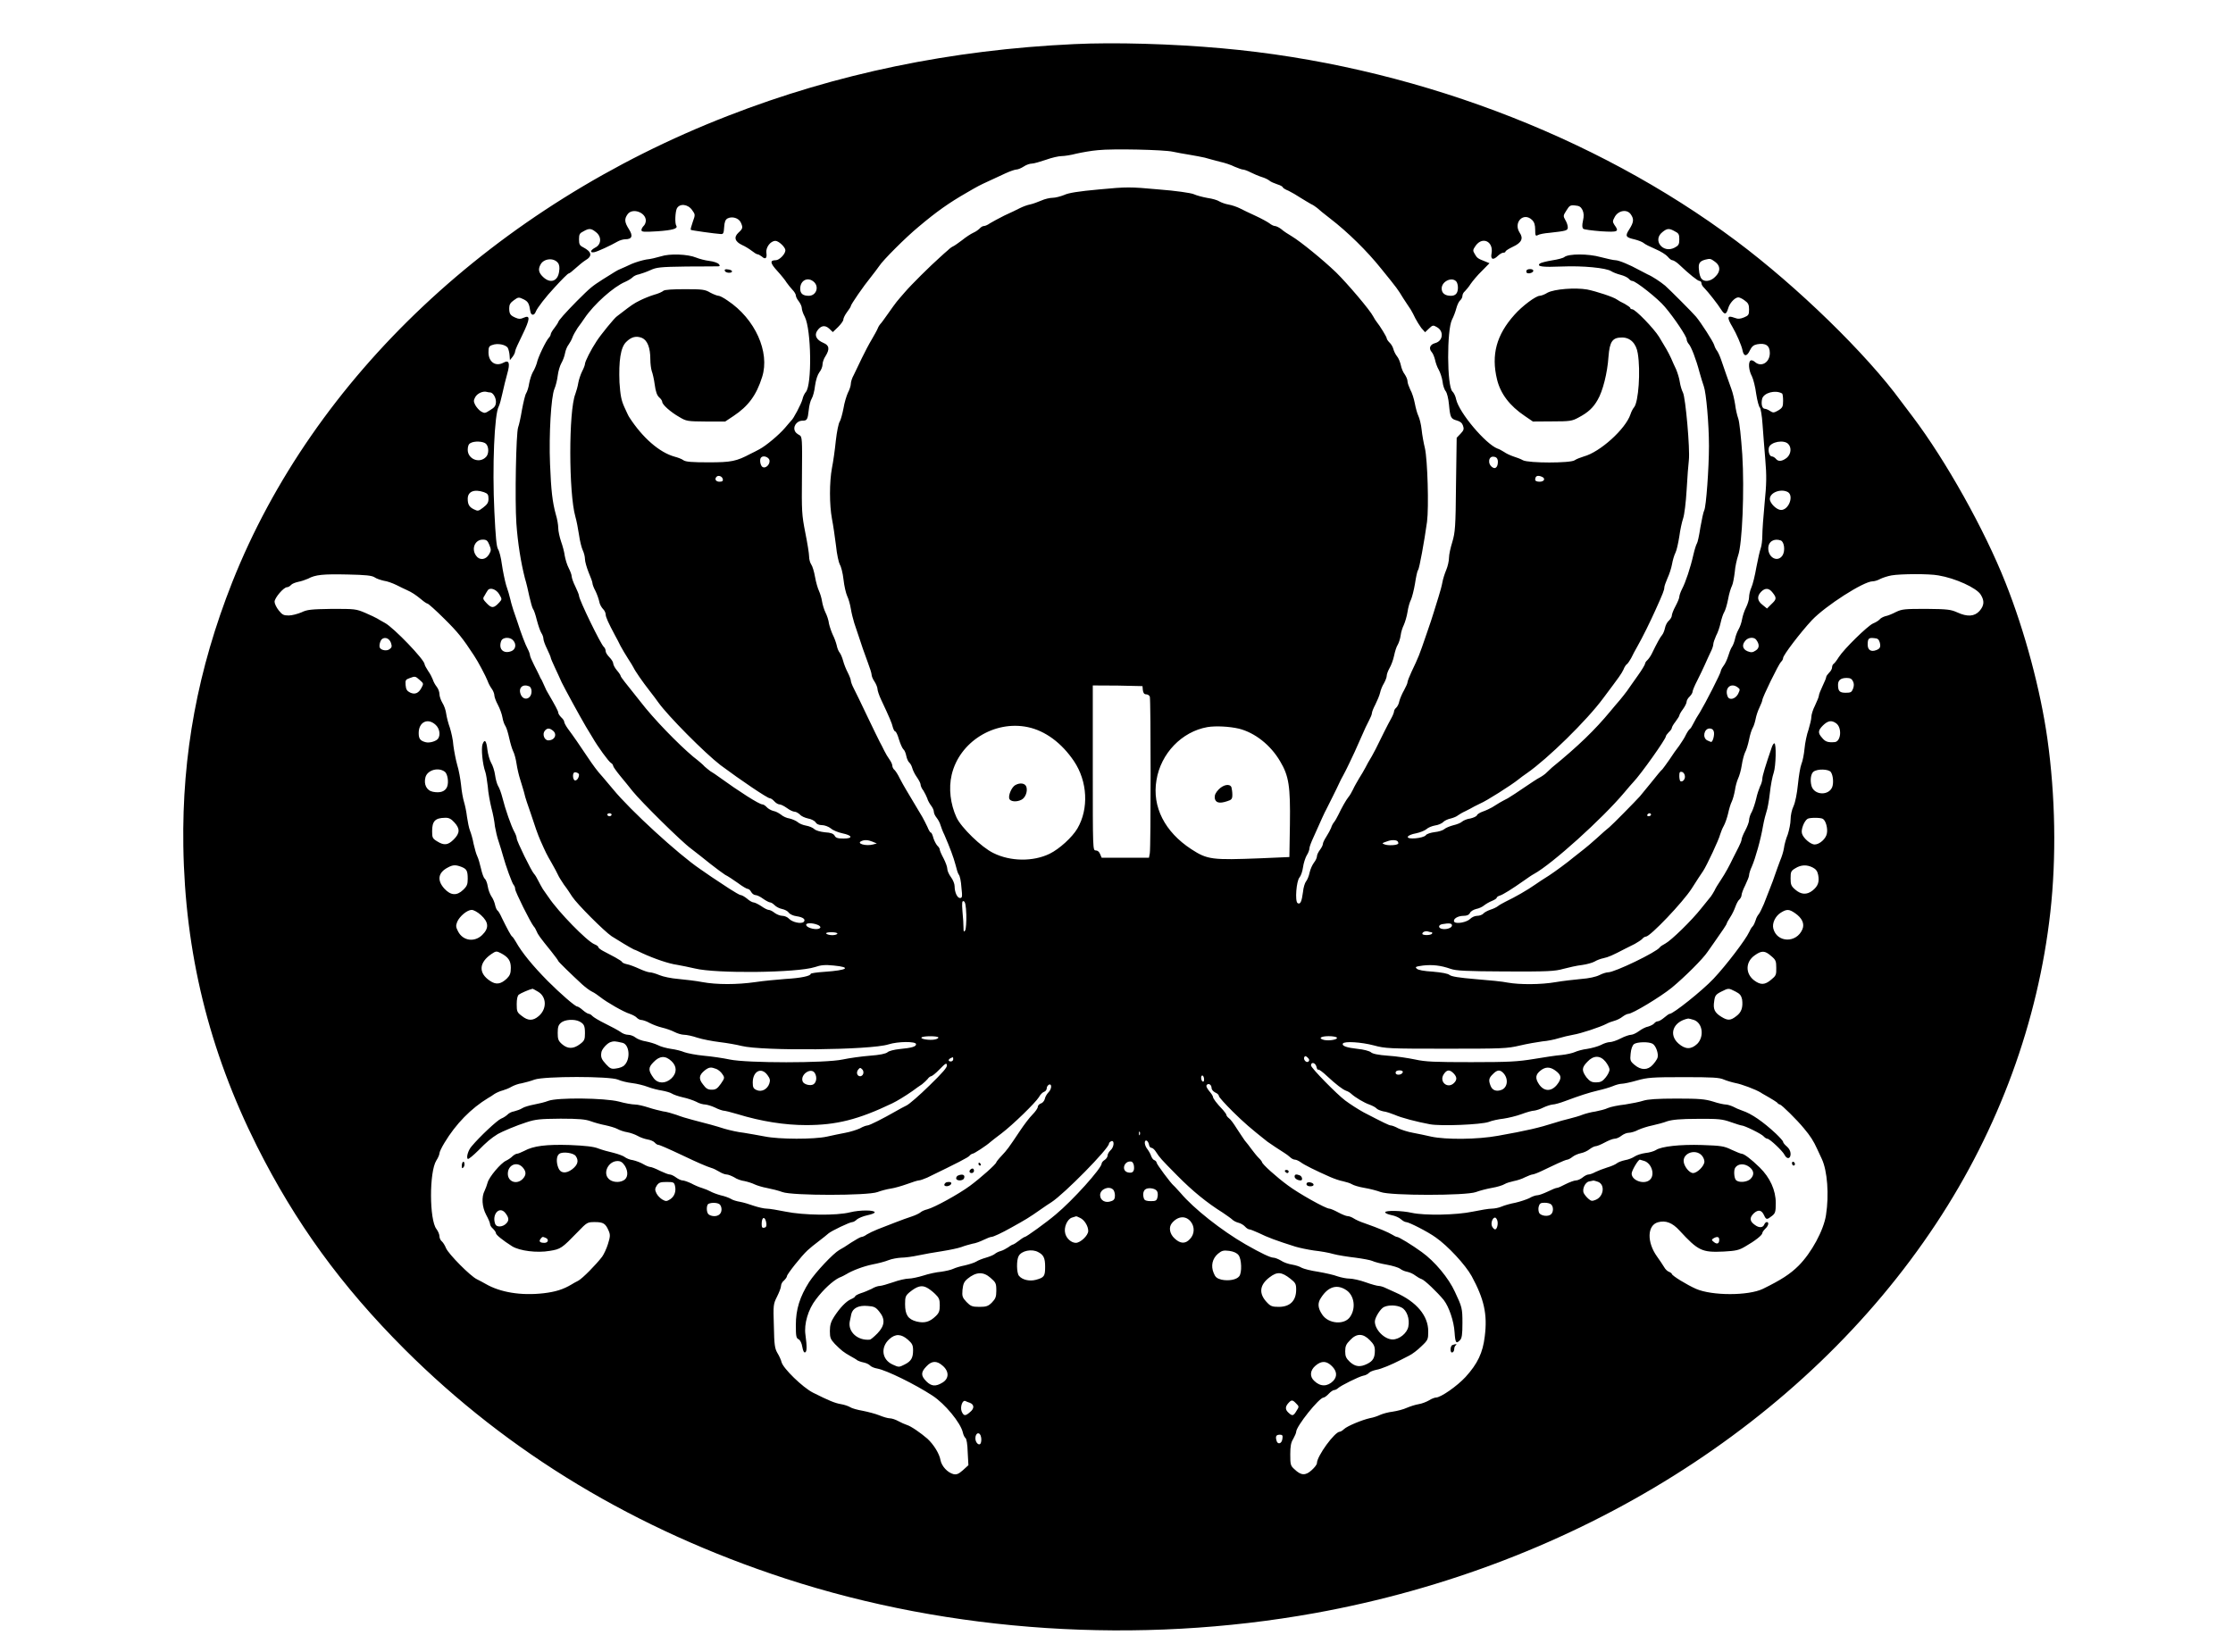 <?xml version="1.0" encoding="UTF-8"?>
<svg xmlns="http://www.w3.org/2000/svg" xmlns:xlink="http://www.w3.org/1999/xlink" width="50px" height="37px" viewBox="0 0 50 37" version="1.1">
<g id="surface1">
<path style=" stroke:none;fill-rule:nonzero;fill:rgb(0%,0%,0%);fill-opacity:1;" d="M 24.051 0.988 C 21.293 1.117 18.738 1.645 16.301 2.594 C 11.09 4.617 7.02 8.449 5.199 13.043 C 4.43 14.992 4.074 16.891 4.105 18.945 C 4.141 21.332 4.676 23.52 5.754 25.672 C 6.613 27.383 7.641 28.801 9.059 30.219 C 11.391 32.547 14.23 34.258 17.586 35.355 C 21.297 36.566 25.496 36.84 29.441 36.129 C 35.301 35.07 40.398 31.875 43.352 27.406 C 44.758 25.281 45.637 22.875 45.91 20.43 C 46.047 19.203 46.023 17.824 45.844 16.547 C 45.691 15.461 45.34 14.141 44.906 13.051 C 44.438 11.867 43.574 10.32 42.824 9.328 C 42.719 9.191 42.605 9.039 42.57 8.992 C 41.793 7.926 40.242 6.418 38.879 5.398 C 35.691 3.012 31.527 1.453 27.363 1.082 C 26.238 0.98 24.945 0.945 24.051 0.988 Z M 26.262 3.398 C 26.348 3.418 26.508 3.445 26.629 3.465 C 26.75 3.484 26.906 3.516 26.977 3.531 C 27.051 3.555 27.199 3.59 27.309 3.621 C 27.422 3.645 27.57 3.695 27.645 3.734 C 27.723 3.766 27.805 3.797 27.828 3.797 C 27.855 3.797 27.934 3.824 28.008 3.863 C 28.078 3.898 28.188 3.945 28.254 3.965 C 28.32 3.984 28.398 4.023 28.426 4.047 C 28.449 4.07 28.531 4.105 28.602 4.129 C 28.668 4.148 28.723 4.18 28.723 4.195 C 28.723 4.207 28.781 4.246 28.852 4.273 C 28.918 4.305 29.039 4.375 29.121 4.43 C 29.207 4.48 29.309 4.547 29.355 4.57 C 29.402 4.59 29.461 4.633 29.496 4.66 C 29.523 4.688 29.652 4.793 29.785 4.895 C 30.18 5.199 30.613 5.625 30.922 6.012 C 31.293 6.469 31.297 6.477 31.418 6.676 C 31.48 6.766 31.551 6.883 31.586 6.93 C 31.617 6.98 31.664 7.07 31.691 7.129 C 31.723 7.191 31.781 7.285 31.824 7.344 L 31.91 7.441 L 31.996 7.359 C 32.078 7.281 32.09 7.277 32.176 7.328 C 32.336 7.418 32.312 7.637 32.137 7.684 C 32.02 7.715 31.984 7.801 32.059 7.887 C 32.086 7.914 32.117 7.996 32.133 8.059 C 32.145 8.121 32.18 8.223 32.215 8.281 C 32.246 8.336 32.289 8.457 32.301 8.547 C 32.309 8.633 32.344 8.734 32.375 8.766 C 32.398 8.797 32.434 8.926 32.445 9.066 C 32.473 9.359 32.488 9.379 32.621 9.418 C 32.695 9.438 32.738 9.473 32.758 9.531 C 32.785 9.609 32.777 9.637 32.703 9.715 L 32.617 9.805 L 32.602 10.855 C 32.594 11.816 32.582 11.922 32.52 12.137 C 32.48 12.262 32.445 12.422 32.445 12.492 C 32.445 12.559 32.418 12.684 32.383 12.766 C 32.348 12.848 32.309 12.973 32.297 13.043 C 32.285 13.113 32.246 13.258 32.211 13.367 C 32.176 13.48 32.129 13.637 32.102 13.719 C 32.059 13.863 32.031 13.938 31.945 14.191 C 31.77 14.703 31.77 14.699 31.602 15.055 C 31.555 15.156 31.516 15.258 31.516 15.281 C 31.516 15.305 31.48 15.383 31.438 15.461 C 31.395 15.535 31.348 15.645 31.332 15.707 C 31.324 15.762 31.289 15.828 31.262 15.852 C 31.238 15.871 31.215 15.91 31.215 15.93 C 31.215 15.949 31.195 16.008 31.164 16.066 C 31.066 16.242 30.926 16.527 30.867 16.648 C 30.84 16.711 30.77 16.84 30.719 16.934 C 30.664 17.023 30.598 17.141 30.57 17.199 C 30.543 17.25 30.48 17.359 30.434 17.43 C 30.391 17.504 30.324 17.617 30.297 17.68 C 30.266 17.746 30.219 17.824 30.191 17.855 C 30.141 17.918 30.047 18.082 29.969 18.246 C 29.938 18.309 29.895 18.387 29.871 18.414 C 29.848 18.441 29.816 18.5 29.805 18.543 C 29.789 18.582 29.742 18.672 29.699 18.738 C 29.656 18.805 29.621 18.875 29.621 18.902 C 29.621 18.93 29.59 18.988 29.555 19.035 C 29.52 19.082 29.488 19.145 29.488 19.18 C 29.488 19.211 29.457 19.277 29.422 19.32 C 29.387 19.367 29.34 19.465 29.324 19.543 C 29.309 19.617 29.273 19.707 29.246 19.738 C 29.219 19.77 29.184 19.879 29.176 19.977 C 29.148 20.191 29.117 20.266 29.055 20.227 C 28.992 20.188 29.027 19.73 29.098 19.652 C 29.129 19.617 29.164 19.516 29.176 19.426 C 29.188 19.336 29.227 19.215 29.258 19.16 C 29.297 19.102 29.32 19.031 29.32 19 C 29.32 18.965 29.363 18.855 29.41 18.754 C 29.598 18.332 29.66 18.195 29.695 18.133 C 29.742 18.039 29.941 17.645 29.984 17.547 C 30.004 17.5 30.047 17.418 30.078 17.363 C 30.105 17.309 30.145 17.238 30.16 17.203 C 30.172 17.176 30.199 17.121 30.215 17.09 C 30.258 17.008 30.395 16.707 30.5 16.465 C 30.547 16.355 30.613 16.211 30.652 16.141 C 30.688 16.074 30.719 16 30.719 15.973 C 30.719 15.945 30.754 15.859 30.797 15.777 C 30.84 15.691 30.887 15.578 30.902 15.516 C 30.914 15.457 30.953 15.359 30.988 15.305 C 31.02 15.246 31.051 15.172 31.051 15.133 C 31.051 15.098 31.082 15.02 31.113 14.965 C 31.148 14.906 31.195 14.785 31.215 14.688 C 31.234 14.594 31.27 14.48 31.297 14.441 C 31.32 14.402 31.352 14.309 31.363 14.23 C 31.371 14.156 31.406 14.051 31.434 13.996 C 31.461 13.934 31.5 13.809 31.516 13.707 C 31.531 13.605 31.566 13.48 31.594 13.43 C 31.617 13.379 31.66 13.215 31.684 13.07 C 31.707 12.922 31.734 12.785 31.754 12.766 C 31.781 12.73 31.891 12.137 31.953 11.688 C 31.996 11.359 31.965 10.301 31.906 10.039 C 31.879 9.93 31.844 9.742 31.832 9.621 C 31.82 9.504 31.785 9.367 31.758 9.312 C 31.734 9.262 31.699 9.137 31.68 9.035 C 31.66 8.93 31.617 8.793 31.578 8.727 C 31.547 8.66 31.516 8.578 31.516 8.539 C 31.516 8.496 31.484 8.43 31.453 8.383 C 31.418 8.34 31.379 8.246 31.367 8.18 C 31.352 8.113 31.316 8.02 31.281 7.98 C 31.246 7.938 31.211 7.863 31.199 7.816 C 31.188 7.77 31.148 7.703 31.113 7.672 C 31.082 7.641 31.051 7.598 31.051 7.578 C 31.051 7.547 30.898 7.297 30.824 7.207 C 30.809 7.188 30.773 7.137 30.75 7.09 C 30.68 6.949 30.172 6.352 29.918 6.102 C 29.625 5.82 29.121 5.41 28.926 5.293 C 28.848 5.246 28.742 5.18 28.691 5.133 C 28.641 5.094 28.574 5.062 28.547 5.062 C 28.52 5.062 28.465 5.035 28.422 5 C 28.379 4.969 28.238 4.891 28.109 4.832 C 27.98 4.773 27.824 4.699 27.758 4.664 C 27.695 4.633 27.582 4.594 27.512 4.582 C 27.438 4.57 27.344 4.535 27.305 4.512 C 27.266 4.484 27.148 4.449 27.039 4.434 C 26.93 4.414 26.793 4.379 26.727 4.348 C 26.656 4.32 26.336 4.273 25.938 4.242 C 25.301 4.184 25.234 4.184 24.617 4.242 C 24.145 4.285 23.926 4.32 23.828 4.367 C 23.75 4.398 23.633 4.43 23.57 4.43 C 23.508 4.43 23.391 4.457 23.316 4.492 C 23.242 4.523 23.129 4.566 23.07 4.578 C 23.004 4.59 22.902 4.629 22.84 4.66 C 22.777 4.691 22.621 4.77 22.488 4.828 C 22.363 4.891 22.219 4.969 22.168 5 C 22.121 5.035 22.059 5.062 22.031 5.062 C 22.004 5.062 21.965 5.086 21.941 5.113 C 21.914 5.141 21.852 5.188 21.797 5.211 C 21.738 5.238 21.625 5.312 21.543 5.379 C 21.461 5.441 21.371 5.504 21.344 5.516 C 21.316 5.527 21.262 5.566 21.227 5.602 C 21.191 5.633 21.105 5.707 21.043 5.766 C 20.836 5.949 20.398 6.383 20.262 6.543 C 20.191 6.625 20.105 6.723 20.078 6.758 C 20.055 6.785 19.965 6.91 19.883 7.027 C 19.801 7.145 19.723 7.25 19.711 7.258 C 19.699 7.27 19.668 7.316 19.652 7.359 C 19.633 7.406 19.57 7.516 19.516 7.609 C 19.461 7.699 19.363 7.887 19.297 8.023 C 19.23 8.16 19.148 8.332 19.117 8.398 C 19.078 8.465 19.051 8.555 19.051 8.598 C 19.051 8.641 19.02 8.734 18.984 8.801 C 18.953 8.871 18.906 9.023 18.887 9.145 C 18.863 9.266 18.828 9.398 18.805 9.438 C 18.777 9.473 18.738 9.668 18.715 9.871 C 18.695 10.074 18.656 10.348 18.629 10.48 C 18.57 10.797 18.57 11.305 18.629 11.621 C 18.656 11.758 18.695 12.027 18.719 12.219 C 18.738 12.414 18.781 12.602 18.805 12.645 C 18.832 12.684 18.871 12.832 18.887 12.977 C 18.902 13.121 18.941 13.285 18.969 13.348 C 19 13.41 19.035 13.535 19.051 13.633 C 19.066 13.727 19.102 13.871 19.129 13.957 C 19.16 14.047 19.203 14.18 19.23 14.258 C 19.293 14.449 19.34 14.594 19.434 14.844 C 19.477 14.957 19.516 15.078 19.516 15.109 C 19.516 15.141 19.543 15.211 19.582 15.266 C 19.617 15.32 19.648 15.398 19.648 15.43 C 19.648 15.465 19.684 15.574 19.73 15.672 C 19.918 16.07 19.973 16.203 19.992 16.289 C 20.008 16.344 20.031 16.383 20.047 16.383 C 20.062 16.383 20.102 16.461 20.129 16.562 C 20.16 16.66 20.203 16.758 20.227 16.781 C 20.254 16.801 20.281 16.867 20.293 16.93 C 20.305 16.992 20.336 17.059 20.359 17.078 C 20.387 17.102 20.414 17.156 20.426 17.199 C 20.438 17.246 20.48 17.336 20.527 17.402 C 20.574 17.469 20.613 17.543 20.613 17.57 C 20.613 17.598 20.637 17.66 20.676 17.707 C 20.707 17.758 20.746 17.836 20.762 17.879 C 20.773 17.926 20.816 18 20.848 18.043 C 20.883 18.086 20.91 18.148 20.91 18.18 C 20.91 18.215 20.938 18.273 20.973 18.316 C 21.008 18.359 21.047 18.434 21.059 18.48 C 21.074 18.527 21.109 18.625 21.145 18.695 C 21.27 18.984 21.352 19.203 21.395 19.367 C 21.418 19.465 21.449 19.566 21.469 19.59 C 21.492 19.613 21.52 19.742 21.527 19.871 C 21.551 20.082 21.547 20.113 21.496 20.113 C 21.434 20.113 21.375 19.984 21.375 19.848 C 21.375 19.797 21.34 19.707 21.293 19.645 C 21.246 19.582 21.211 19.5 21.211 19.457 C 21.211 19.414 21.172 19.312 21.129 19.227 C 21.082 19.141 21.043 19.051 21.043 19.031 C 21.043 19.008 21.02 18.969 20.992 18.945 C 20.969 18.922 20.926 18.848 20.902 18.777 C 20.883 18.703 20.859 18.648 20.844 18.648 C 20.828 18.648 20.793 18.59 20.766 18.52 C 20.734 18.453 20.684 18.352 20.652 18.297 C 20.457 17.973 20.352 17.797 20.289 17.688 C 20.246 17.621 20.184 17.5 20.145 17.43 C 20.109 17.352 20.055 17.27 20.031 17.246 C 20.004 17.227 19.98 17.18 19.98 17.148 C 19.98 17.117 19.949 17.055 19.918 17.012 C 19.883 16.965 19.832 16.879 19.801 16.816 C 19.77 16.75 19.723 16.66 19.699 16.617 C 19.676 16.57 19.543 16.305 19.414 16.031 C 19.285 15.758 19.148 15.477 19.113 15.41 C 19.078 15.344 19.051 15.266 19.051 15.242 C 19.051 15.219 19.02 15.137 18.984 15.066 C 18.945 14.992 18.898 14.875 18.879 14.801 C 18.859 14.727 18.824 14.645 18.801 14.617 C 18.777 14.59 18.746 14.516 18.734 14.449 C 18.719 14.387 18.68 14.281 18.648 14.219 C 18.617 14.152 18.578 14.039 18.562 13.969 C 18.555 13.895 18.516 13.781 18.484 13.719 C 18.453 13.656 18.418 13.543 18.406 13.465 C 18.395 13.391 18.363 13.289 18.336 13.23 C 18.312 13.18 18.27 13.039 18.25 12.922 C 18.23 12.805 18.191 12.676 18.164 12.641 C 18.137 12.602 18.117 12.523 18.117 12.465 C 18.117 12.398 18.078 12.16 18.031 11.926 C 17.953 11.527 17.949 11.453 17.957 10.645 C 17.965 9.82 17.961 9.781 17.902 9.746 C 17.867 9.73 17.824 9.695 17.812 9.676 C 17.738 9.57 17.832 9.422 17.969 9.422 C 18.07 9.422 18.086 9.398 18.109 9.184 C 18.117 9.086 18.148 8.969 18.176 8.926 C 18.203 8.883 18.238 8.754 18.25 8.637 C 18.27 8.504 18.305 8.395 18.348 8.336 C 18.387 8.289 18.418 8.211 18.418 8.16 C 18.418 8.113 18.449 8.027 18.484 7.977 C 18.582 7.82 18.57 7.734 18.438 7.68 C 18.281 7.613 18.23 7.512 18.297 7.41 C 18.379 7.289 18.473 7.273 18.57 7.363 L 18.648 7.438 L 18.766 7.324 C 18.828 7.262 18.883 7.188 18.883 7.16 C 18.883 7.129 18.918 7.055 18.965 6.992 C 19.012 6.93 19.051 6.871 19.051 6.855 C 19.051 6.82 19.336 6.406 19.496 6.211 C 19.57 6.117 19.656 6.004 19.688 5.957 C 19.766 5.832 20.285 5.312 20.57 5.078 C 20.973 4.738 21.25 4.543 21.645 4.316 C 21.914 4.16 21.922 4.156 22.141 4.055 C 22.242 4.008 22.406 3.934 22.512 3.883 C 22.613 3.836 22.727 3.797 22.758 3.797 C 22.793 3.797 22.867 3.766 22.922 3.73 C 22.98 3.691 23.059 3.664 23.105 3.664 C 23.152 3.664 23.293 3.621 23.422 3.578 C 23.551 3.531 23.707 3.496 23.77 3.496 C 23.832 3.496 23.984 3.473 24.102 3.441 C 24.223 3.414 24.438 3.375 24.586 3.363 C 24.91 3.328 26.059 3.352 26.262 3.398 Z M 15.496 4.703 C 15.57 4.805 15.57 4.809 15.512 4.969 C 15.48 5.062 15.457 5.141 15.469 5.148 C 15.48 5.16 16.008 5.234 16.141 5.242 C 16.195 5.246 16.207 5.223 16.215 5.086 C 16.223 4.969 16.242 4.918 16.293 4.891 C 16.395 4.84 16.539 4.883 16.586 4.98 C 16.641 5.098 16.633 5.121 16.535 5.211 C 16.426 5.312 16.453 5.41 16.617 5.488 C 16.684 5.516 16.781 5.578 16.832 5.617 C 16.887 5.66 16.941 5.695 16.961 5.695 C 16.98 5.695 17.023 5.719 17.059 5.746 C 17.137 5.82 17.18 5.785 17.16 5.66 C 17.145 5.539 17.254 5.395 17.363 5.395 C 17.438 5.395 17.586 5.539 17.586 5.605 C 17.586 5.691 17.449 5.828 17.371 5.828 C 17.234 5.828 17.242 5.891 17.406 6.07 C 17.492 6.164 17.586 6.281 17.613 6.328 C 17.645 6.375 17.703 6.445 17.742 6.488 C 17.785 6.531 17.82 6.59 17.82 6.617 C 17.82 6.645 17.848 6.703 17.887 6.75 C 17.922 6.797 17.953 6.863 17.953 6.898 C 17.953 6.934 17.98 7.023 18.02 7.094 C 18.168 7.387 18.184 8.625 18.043 8.781 C 18.016 8.812 17.98 8.883 17.969 8.941 C 17.945 9.039 17.762 9.391 17.715 9.422 C 17.707 9.434 17.641 9.504 17.578 9.582 C 17.441 9.742 17.152 9.984 17.004 10.062 C 16.953 10.09 16.863 10.137 16.805 10.164 C 16.488 10.332 16.375 10.355 15.867 10.355 C 15.5 10.355 15.355 10.344 15.305 10.309 C 15.27 10.281 15.176 10.246 15.102 10.227 C 14.766 10.133 14.387 9.805 14.09 9.344 C 14.074 9.324 14.027 9.219 13.98 9.117 C 13.91 8.961 13.891 8.855 13.871 8.566 C 13.852 8.086 13.895 7.781 14.02 7.66 C 14.137 7.543 14.246 7.516 14.379 7.57 C 14.496 7.625 14.562 7.785 14.562 8.051 C 14.562 8.145 14.578 8.262 14.594 8.312 C 14.613 8.359 14.645 8.496 14.66 8.613 C 14.68 8.766 14.711 8.855 14.758 8.898 C 14.797 8.93 14.828 8.977 14.828 9 C 14.828 9.062 15.016 9.23 15.211 9.34 C 15.367 9.434 15.391 9.438 15.809 9.441 L 16.238 9.441 L 16.426 9.316 C 16.754 9.098 16.938 8.852 17.066 8.441 C 17.242 7.887 16.91 7.141 16.289 6.73 C 16.207 6.672 16.117 6.625 16.09 6.625 C 16.062 6.625 15.98 6.594 15.906 6.555 C 15.789 6.484 15.727 6.477 15.34 6.477 C 15.059 6.477 14.887 6.488 14.855 6.512 C 14.832 6.535 14.738 6.578 14.645 6.602 C 14.555 6.629 14.41 6.688 14.328 6.73 C 14.191 6.797 14.137 6.836 13.914 7.008 C 13.875 7.039 13.828 7.074 13.812 7.086 C 13.758 7.121 13.449 7.5 13.359 7.641 C 13.234 7.828 13.098 8.098 13.098 8.152 C 13.098 8.176 13.07 8.25 13.035 8.316 C 13 8.387 12.961 8.504 12.949 8.574 C 12.938 8.648 12.906 8.762 12.883 8.824 C 12.73 9.203 12.734 11.047 12.883 11.57 C 12.91 11.66 12.945 11.848 12.965 11.98 C 12.984 12.117 13.023 12.27 13.047 12.32 C 13.074 12.375 13.098 12.465 13.098 12.52 C 13.098 12.578 13.137 12.711 13.18 12.82 C 13.227 12.93 13.266 13.035 13.266 13.062 C 13.266 13.086 13.293 13.164 13.332 13.234 C 13.367 13.305 13.406 13.414 13.418 13.473 C 13.426 13.531 13.469 13.605 13.5 13.637 C 13.535 13.668 13.562 13.727 13.562 13.762 C 13.562 13.82 13.625 13.957 13.773 14.234 C 13.805 14.289 13.859 14.395 13.895 14.469 C 13.934 14.539 14.008 14.668 14.062 14.75 C 14.117 14.832 14.172 14.926 14.184 14.949 C 14.215 15.02 14.387 15.27 14.543 15.469 C 14.617 15.562 14.707 15.684 14.742 15.734 C 14.957 16.035 15.773 16.859 16.133 17.137 C 16.59 17.477 17.184 17.879 17.238 17.879 C 17.262 17.879 17.305 17.91 17.336 17.945 C 17.371 17.984 17.422 18.016 17.453 18.016 C 17.484 18.016 17.555 18.051 17.621 18.098 C 17.684 18.145 17.758 18.18 17.793 18.18 C 17.824 18.18 17.875 18.211 17.91 18.242 C 17.941 18.281 18.023 18.316 18.094 18.332 C 18.164 18.344 18.242 18.383 18.262 18.418 C 18.285 18.457 18.336 18.48 18.402 18.48 C 18.461 18.48 18.551 18.512 18.605 18.555 C 18.652 18.598 18.773 18.645 18.863 18.664 C 19.09 18.711 19.105 18.781 18.887 18.781 C 18.758 18.781 18.711 18.766 18.688 18.715 C 18.66 18.672 18.605 18.648 18.473 18.641 C 18.363 18.629 18.27 18.602 18.234 18.57 C 18.203 18.539 18.121 18.504 18.051 18.492 C 17.98 18.48 17.895 18.445 17.863 18.414 C 17.824 18.383 17.746 18.348 17.68 18.332 C 17.617 18.324 17.531 18.285 17.488 18.246 C 17.445 18.215 17.375 18.172 17.32 18.164 C 17.27 18.152 17.199 18.113 17.168 18.078 C 17.137 18.043 17.094 18.016 17.07 18.016 C 17 18.016 16.543 17.723 16.105 17.406 C 16.047 17.363 15.957 17.301 15.902 17.27 C 15.852 17.23 15.793 17.184 15.773 17.164 C 15.758 17.141 15.645 17.043 15.523 16.949 C 15.184 16.664 14.633 16.098 14.34 15.715 C 14.188 15.523 14.027 15.32 13.98 15.262 C 13.934 15.203 13.895 15.148 13.895 15.133 C 13.895 15.121 13.859 15.066 13.812 15.012 C 13.766 14.957 13.73 14.887 13.73 14.855 C 13.73 14.828 13.691 14.766 13.648 14.723 C 13.602 14.676 13.562 14.617 13.562 14.586 C 13.562 14.551 13.543 14.508 13.52 14.488 C 13.453 14.434 12.965 13.43 12.965 13.344 C 12.965 13.32 12.926 13.227 12.883 13.137 C 12.836 13.043 12.801 12.941 12.801 12.91 C 12.801 12.875 12.77 12.793 12.734 12.723 C 12.695 12.648 12.66 12.527 12.645 12.445 C 12.637 12.371 12.598 12.223 12.562 12.125 C 12.531 12.031 12.5 11.895 12.5 11.828 C 12.5 11.758 12.477 11.621 12.445 11.52 C 12.371 11.246 12.34 11 12.316 10.391 C 12.289 9.734 12.34 8.883 12.414 8.711 C 12.445 8.641 12.477 8.508 12.488 8.414 C 12.5 8.316 12.535 8.195 12.57 8.133 C 12.602 8.078 12.641 7.977 12.652 7.91 C 12.664 7.844 12.699 7.758 12.734 7.715 C 12.762 7.676 12.801 7.605 12.816 7.562 C 12.828 7.52 12.883 7.422 12.934 7.344 C 12.988 7.273 13.059 7.172 13.09 7.125 C 13.301 6.812 13.738 6.422 14 6.312 C 14.062 6.285 14.137 6.238 14.16 6.215 C 14.184 6.188 14.25 6.152 14.305 6.145 C 14.363 6.129 14.477 6.09 14.562 6.051 C 14.699 5.988 14.773 5.977 15.375 5.969 C 15.742 5.969 16.059 5.965 16.086 5.965 C 16.121 5.961 16.125 5.949 16.094 5.914 C 16.07 5.887 15.977 5.855 15.883 5.844 C 15.785 5.832 15.656 5.797 15.59 5.77 C 15.402 5.691 14.992 5.676 14.797 5.742 C 14.703 5.77 14.559 5.805 14.473 5.812 C 14.383 5.828 14.238 5.871 14.145 5.91 C 14.055 5.953 13.941 6.004 13.895 6.023 C 13.809 6.059 13.797 6.07 13.496 6.258 C 13.254 6.414 13.227 6.434 12.918 6.742 C 12.66 7.004 12.5 7.184 12.5 7.215 C 12.5 7.223 12.465 7.277 12.418 7.34 C 12.371 7.398 12.332 7.465 12.332 7.484 C 12.332 7.504 12.312 7.543 12.289 7.566 C 12.227 7.629 12.043 8.008 12.02 8.133 C 12.004 8.188 11.965 8.281 11.93 8.336 C 11.898 8.395 11.863 8.508 11.848 8.59 C 11.836 8.676 11.805 8.77 11.781 8.809 C 11.758 8.844 11.719 9.012 11.688 9.176 C 11.66 9.348 11.621 9.523 11.602 9.57 C 11.555 9.699 11.527 11.195 11.562 11.719 C 11.594 12.168 11.664 12.602 11.754 12.953 C 11.785 13.051 11.828 13.238 11.855 13.367 C 11.883 13.492 11.918 13.613 11.934 13.637 C 11.953 13.656 11.992 13.77 12.02 13.887 C 12.051 14.004 12.094 14.133 12.121 14.176 C 12.148 14.215 12.168 14.273 12.168 14.309 C 12.168 14.34 12.203 14.441 12.25 14.535 C 12.293 14.625 12.332 14.715 12.332 14.73 C 12.332 14.746 12.375 14.844 12.422 14.945 C 12.469 15.051 12.543 15.199 12.578 15.285 C 12.645 15.422 12.957 15.996 13.121 16.277 C 13.16 16.344 13.227 16.453 13.266 16.516 C 13.379 16.715 13.633 17.066 13.684 17.09 C 13.711 17.105 13.73 17.137 13.73 17.156 C 13.73 17.172 13.801 17.273 13.891 17.383 C 13.977 17.484 14.098 17.637 14.164 17.719 C 14.348 17.949 15.258 18.852 15.48 19.012 C 15.586 19.094 15.781 19.246 15.906 19.348 C 16.039 19.453 16.188 19.562 16.238 19.594 C 16.297 19.621 16.422 19.707 16.523 19.777 C 16.621 19.852 16.723 19.91 16.746 19.91 C 16.77 19.91 16.801 19.941 16.82 19.977 C 16.84 20.016 16.887 20.047 16.914 20.047 C 16.949 20.047 17.023 20.082 17.086 20.129 C 17.152 20.176 17.223 20.211 17.242 20.211 C 17.266 20.211 17.309 20.238 17.344 20.273 C 17.379 20.309 17.453 20.348 17.512 20.359 C 17.57 20.371 17.641 20.406 17.66 20.441 C 17.684 20.473 17.762 20.512 17.832 20.52 C 17.988 20.543 18.047 20.594 17.996 20.648 C 17.941 20.699 17.742 20.656 17.668 20.578 C 17.637 20.543 17.57 20.512 17.52 20.512 C 17.469 20.512 17.391 20.48 17.344 20.445 C 17.297 20.406 17.238 20.379 17.211 20.379 C 17.184 20.379 17.109 20.34 17.043 20.293 C 16.977 20.25 16.898 20.211 16.871 20.211 C 16.848 20.211 16.781 20.176 16.73 20.129 C 16.672 20.082 16.609 20.047 16.586 20.047 C 16.562 20.047 16.445 19.977 16.328 19.902 C 15.895 19.617 15.93 19.641 15.672 19.461 C 15.184 19.129 14.113 18.148 13.73 17.68 C 13.629 17.562 13.523 17.434 13.492 17.398 C 13.383 17.281 13.277 17.137 13.152 16.949 C 13 16.719 12.824 16.465 12.715 16.32 C 12.668 16.254 12.633 16.188 12.633 16.164 C 12.633 16.141 12.602 16.098 12.566 16.066 C 12.531 16.031 12.5 15.984 12.5 15.961 C 12.5 15.926 12.43 15.797 12.266 15.516 C 12.246 15.488 12.219 15.43 12.199 15.383 C 12.176 15.336 12.148 15.273 12.133 15.238 C 12.113 15.211 12.086 15.156 12.074 15.125 C 12.059 15.094 12.008 14.988 11.957 14.891 C 11.91 14.797 11.867 14.699 11.867 14.676 C 11.867 14.652 11.844 14.586 11.816 14.535 C 11.762 14.434 11.672 14.199 11.582 13.918 C 11.555 13.836 11.516 13.723 11.496 13.668 C 11.48 13.613 11.445 13.508 11.43 13.434 C 11.414 13.363 11.371 13.211 11.332 13.102 C 11.301 12.992 11.258 12.781 11.238 12.641 C 11.219 12.492 11.18 12.34 11.152 12.301 C 11.117 12.242 11.098 12.035 11.07 11.465 C 11.02 10.453 11.07 9.273 11.168 9.102 C 11.188 9.066 11.223 8.934 11.25 8.809 C 11.277 8.676 11.328 8.48 11.359 8.367 C 11.426 8.133 11.398 8.055 11.277 8.121 C 11.098 8.219 10.938 8.109 10.938 7.891 C 10.938 7.777 10.949 7.75 11.023 7.727 C 11.141 7.68 11.328 7.719 11.371 7.793 C 11.387 7.824 11.406 7.898 11.41 7.957 L 11.418 8.066 L 11.477 7.992 C 11.508 7.953 11.535 7.895 11.535 7.867 C 11.535 7.84 11.609 7.676 11.699 7.496 C 11.871 7.141 11.879 7.047 11.723 7.117 C 11.656 7.148 11.617 7.148 11.547 7.117 C 11.426 7.066 11.402 7.031 11.402 6.902 C 11.402 6.824 11.426 6.781 11.508 6.723 C 11.605 6.652 11.617 6.652 11.723 6.703 C 11.824 6.754 11.848 6.793 11.875 6.973 C 11.891 7.074 11.965 7.074 12 6.973 C 12.035 6.891 12.223 6.645 12.418 6.438 C 12.578 6.262 12.715 6.125 12.734 6.125 C 12.75 6.125 12.816 6.074 12.887 6.008 C 12.957 5.945 13.055 5.863 13.105 5.832 C 13.27 5.738 13.254 5.641 13.059 5.539 C 12.98 5.5 12.965 5.473 12.965 5.359 C 12.965 5.246 12.98 5.223 13.066 5.18 C 13.191 5.109 13.238 5.113 13.344 5.199 C 13.473 5.297 13.469 5.473 13.332 5.543 C 13.215 5.605 13.199 5.668 13.309 5.648 C 13.383 5.633 13.672 5.5 13.828 5.41 C 13.875 5.383 13.953 5.359 14 5.359 C 14.152 5.359 14.18 5.285 14.082 5.133 C 13.984 4.977 13.977 4.906 14.051 4.801 C 14.156 4.648 14.461 4.754 14.461 4.941 C 14.461 4.984 14.438 5.039 14.41 5.062 C 14.387 5.086 14.363 5.125 14.363 5.152 C 14.363 5.195 14.41 5.199 14.723 5.18 C 15.059 5.156 15.18 5.121 15.145 5.059 C 15.105 5.004 15.121 4.738 15.156 4.668 C 15.219 4.551 15.402 4.57 15.496 4.703 Z M 35.434 4.703 C 35.465 4.773 35.469 4.836 35.445 4.945 C 35.422 5.047 35.426 5.102 35.453 5.125 C 35.473 5.141 35.648 5.164 35.848 5.18 C 36.234 5.203 36.262 5.191 36.148 5.035 C 36.105 4.965 36.105 4.953 36.16 4.852 C 36.242 4.711 36.434 4.68 36.516 4.801 C 36.59 4.906 36.582 4.977 36.484 5.133 C 36.383 5.289 36.398 5.316 36.605 5.363 C 36.684 5.383 36.773 5.418 36.801 5.441 C 36.828 5.469 36.949 5.527 37.066 5.578 C 37.188 5.629 37.309 5.707 37.344 5.75 C 37.379 5.793 37.422 5.828 37.445 5.828 C 37.469 5.828 37.535 5.867 37.59 5.918 C 37.832 6.148 38.016 6.293 38.055 6.293 C 38.078 6.293 38.098 6.316 38.098 6.344 C 38.098 6.371 38.125 6.418 38.16 6.449 C 38.242 6.531 38.473 6.824 38.539 6.934 C 38.617 7.055 38.652 7.051 38.695 6.91 C 38.727 6.789 38.844 6.664 38.922 6.66 C 38.949 6.66 39.012 6.688 39.066 6.73 C 39.145 6.785 39.164 6.824 39.164 6.93 C 39.164 7.051 39.152 7.066 39.051 7.109 C 38.961 7.145 38.918 7.148 38.836 7.117 C 38.672 7.055 38.664 7.109 38.793 7.324 C 38.879 7.469 38.996 7.738 39.016 7.84 C 39.043 7.992 39.117 7.992 39.184 7.844 C 39.227 7.758 39.266 7.727 39.344 7.711 C 39.535 7.676 39.629 7.738 39.629 7.906 C 39.629 8.121 39.434 8.234 39.293 8.105 C 39.258 8.074 39.215 8.062 39.199 8.074 C 39.141 8.109 39.156 8.297 39.227 8.426 C 39.258 8.488 39.305 8.668 39.324 8.824 C 39.348 8.98 39.387 9.117 39.406 9.129 C 39.422 9.141 39.453 9.305 39.465 9.496 C 39.477 9.684 39.508 10.043 39.527 10.289 C 39.559 10.656 39.555 10.84 39.512 11.27 C 39.484 11.562 39.461 11.883 39.461 11.992 C 39.461 12.098 39.445 12.223 39.426 12.277 C 39.406 12.328 39.363 12.52 39.328 12.703 C 39.297 12.887 39.246 13.094 39.215 13.16 C 39.184 13.23 39.164 13.324 39.164 13.379 C 39.164 13.43 39.133 13.531 39.098 13.602 C 39.059 13.676 39.02 13.797 39.008 13.867 C 38.996 13.941 38.961 14.043 38.926 14.102 C 38.895 14.156 38.859 14.254 38.848 14.316 C 38.832 14.383 38.801 14.465 38.773 14.5 C 38.75 14.539 38.715 14.629 38.695 14.699 C 38.672 14.77 38.629 14.867 38.594 14.91 C 38.559 14.957 38.531 15.012 38.531 15.031 C 38.531 15.078 38.18 15.762 38.066 15.949 C 38.012 16.031 37.945 16.145 37.918 16.203 C 37.891 16.258 37.855 16.32 37.836 16.328 C 37.816 16.344 37.777 16.402 37.75 16.457 C 37.723 16.52 37.652 16.625 37.602 16.699 C 37.543 16.773 37.445 16.914 37.379 17.016 C 37.309 17.113 37.242 17.211 37.223 17.23 C 37.199 17.246 37.086 17.383 36.969 17.531 C 36.848 17.676 36.738 17.812 36.719 17.836 C 36.625 17.941 36.102 18.473 36.035 18.527 C 35.992 18.559 35.863 18.672 35.75 18.777 C 35.637 18.879 35.508 18.988 35.465 19.02 C 35.422 19.055 35.324 19.133 35.238 19.199 C 35.094 19.32 34.82 19.52 34.691 19.605 C 34.562 19.684 34.426 19.777 34.375 19.812 C 34.203 19.934 33.922 20.094 33.711 20.195 C 33.648 20.227 33.57 20.27 33.543 20.293 C 33.516 20.316 33.438 20.355 33.371 20.375 C 33.305 20.398 33.23 20.438 33.211 20.465 C 33.188 20.488 33.129 20.512 33.074 20.512 C 33.023 20.512 32.957 20.543 32.922 20.578 C 32.848 20.656 32.602 20.703 32.562 20.645 C 32.527 20.586 32.637 20.512 32.77 20.512 C 32.844 20.512 32.891 20.492 32.914 20.449 C 32.93 20.41 32.992 20.375 33.051 20.359 C 33.113 20.348 33.191 20.312 33.227 20.281 C 33.266 20.25 33.344 20.203 33.402 20.18 C 33.461 20.156 33.512 20.125 33.512 20.109 C 33.512 20.094 33.543 20.07 33.582 20.059 C 33.652 20.039 33.859 19.91 34.129 19.719 C 34.207 19.664 34.301 19.598 34.348 19.574 C 34.754 19.352 35.883 18.332 36.371 17.75 C 36.453 17.652 36.543 17.547 36.57 17.52 C 36.746 17.336 37.301 16.551 37.301 16.492 C 37.301 16.477 37.332 16.434 37.367 16.398 C 37.402 16.367 37.434 16.324 37.434 16.305 C 37.434 16.285 37.469 16.223 37.516 16.164 C 37.562 16.102 37.602 16.039 37.602 16.027 C 37.602 16.008 37.637 15.945 37.684 15.883 C 37.73 15.82 37.766 15.746 37.766 15.715 C 37.766 15.688 37.797 15.633 37.832 15.602 C 37.867 15.566 37.898 15.52 37.898 15.496 C 37.898 15.469 37.945 15.355 38.004 15.242 C 38.062 15.129 38.137 14.969 38.176 14.883 C 38.211 14.801 38.27 14.676 38.301 14.609 C 38.336 14.543 38.363 14.461 38.363 14.43 C 38.363 14.395 38.395 14.309 38.426 14.238 C 38.465 14.168 38.508 14.039 38.527 13.949 C 38.547 13.859 38.582 13.75 38.609 13.707 C 38.633 13.668 38.672 13.539 38.695 13.418 C 38.715 13.301 38.758 13.164 38.781 13.121 C 38.805 13.074 38.828 12.938 38.844 12.812 C 38.852 12.691 38.891 12.527 38.918 12.445 C 39.012 12.191 39.062 10.973 39.012 10.18 C 38.984 9.777 38.949 9.453 38.922 9.375 C 38.895 9.301 38.863 9.156 38.852 9.059 C 38.836 8.957 38.801 8.797 38.766 8.707 C 38.734 8.613 38.68 8.465 38.648 8.375 C 38.617 8.281 38.566 8.141 38.539 8.059 C 38.512 7.977 38.469 7.887 38.449 7.859 C 38.426 7.832 38.395 7.773 38.383 7.727 C 38.355 7.641 38.09 7.23 37.977 7.094 C 37.906 7.008 37.383 6.484 37.285 6.398 C 37.18 6.312 37.008 6.195 36.891 6.145 C 36.832 6.113 36.75 6.07 36.703 6.047 C 36.492 5.93 36.246 5.828 36.172 5.828 C 36.129 5.828 35.977 5.793 35.84 5.758 C 35.566 5.68 35.121 5.68 35.027 5.758 C 35 5.781 34.879 5.812 34.75 5.832 C 34.629 5.852 34.504 5.883 34.48 5.902 C 34.402 5.969 34.535 5.988 34.973 5.969 C 35.441 5.949 35.965 6 36.078 6.074 C 36.121 6.102 36.215 6.137 36.289 6.156 C 36.367 6.176 36.445 6.215 36.469 6.242 C 36.492 6.27 36.527 6.293 36.551 6.293 C 36.625 6.293 37.129 6.691 37.277 6.871 C 37.488 7.117 37.766 7.535 37.766 7.598 C 37.766 7.629 37.789 7.676 37.812 7.703 C 37.867 7.758 37.98 8.051 38.055 8.34 C 38.086 8.449 38.129 8.594 38.152 8.656 C 38.203 8.797 38.266 9.488 38.266 9.992 C 38.266 10.477 38.203 11.355 38.16 11.43 C 38.141 11.465 38.105 11.637 38.074 11.812 C 38.047 11.992 38.012 12.152 37.996 12.172 C 37.98 12.195 37.945 12.305 37.918 12.422 C 37.852 12.715 37.742 13.043 37.664 13.191 C 37.629 13.258 37.602 13.34 37.602 13.367 C 37.602 13.398 37.562 13.492 37.516 13.578 C 37.469 13.664 37.434 13.758 37.434 13.789 C 37.434 13.82 37.402 13.867 37.371 13.898 C 37.332 13.93 37.293 14.004 37.281 14.066 C 37.27 14.121 37.242 14.191 37.219 14.219 C 37.176 14.266 37.094 14.418 36.988 14.637 C 36.961 14.695 36.914 14.758 36.887 14.785 C 36.859 14.809 36.836 14.844 36.836 14.863 C 36.836 14.883 36.762 15.008 36.672 15.133 C 36.578 15.262 36.473 15.418 36.43 15.477 C 36.387 15.535 36.316 15.625 36.27 15.68 C 36.223 15.73 36.129 15.848 36.055 15.934 C 35.719 16.34 35.344 16.707 34.75 17.191 C 34.723 17.215 34.676 17.262 34.637 17.297 C 34.602 17.336 34.527 17.387 34.477 17.414 C 34.422 17.441 34.27 17.543 34.137 17.633 C 34.004 17.727 33.832 17.836 33.762 17.879 C 33.609 17.957 33.531 18.004 33.41 18.082 C 33.363 18.109 33.273 18.152 33.203 18.176 C 33.137 18.199 33.074 18.238 33.07 18.262 C 33.059 18.285 32.992 18.316 32.922 18.332 C 32.852 18.34 32.77 18.375 32.738 18.402 C 32.711 18.43 32.621 18.465 32.539 18.484 C 32.465 18.504 32.375 18.539 32.34 18.57 C 32.309 18.598 32.211 18.629 32.125 18.637 C 32.039 18.648 31.945 18.676 31.926 18.707 C 31.867 18.777 31.5 18.809 31.523 18.742 C 31.527 18.715 31.613 18.68 31.707 18.664 C 31.797 18.645 31.906 18.602 31.941 18.57 C 31.977 18.535 32.066 18.5 32.133 18.488 C 32.199 18.48 32.285 18.445 32.316 18.41 C 32.348 18.379 32.422 18.344 32.484 18.332 C 32.547 18.316 32.621 18.285 32.645 18.262 C 32.672 18.242 32.75 18.195 32.812 18.168 C 32.875 18.137 32.965 18.09 33.012 18.062 C 33.059 18.039 33.117 18.008 33.145 17.996 C 33.273 17.945 33.84 17.586 34 17.457 C 34.039 17.426 34.125 17.359 34.191 17.316 C 34.652 16.996 35.535 16.133 35.902 15.633 C 36.285 15.121 36.297 15.105 36.352 14.996 C 36.371 14.941 36.414 14.879 36.434 14.871 C 36.453 14.855 36.492 14.797 36.523 14.742 C 36.551 14.68 36.617 14.559 36.668 14.469 C 36.77 14.293 36.965 13.895 37.066 13.668 C 37.238 13.289 37.266 13.211 37.266 13.16 C 37.266 13.129 37.301 13.035 37.336 12.953 C 37.375 12.871 37.422 12.73 37.438 12.641 C 37.453 12.551 37.488 12.434 37.516 12.379 C 37.543 12.328 37.578 12.164 37.602 12.016 C 37.621 11.871 37.66 11.691 37.688 11.609 C 37.715 11.531 37.75 11.254 37.766 10.973 C 37.781 10.695 37.805 10.395 37.816 10.305 C 37.844 10.059 37.742 8.906 37.684 8.793 C 37.656 8.742 37.625 8.633 37.613 8.555 C 37.602 8.473 37.562 8.348 37.531 8.273 C 37.496 8.199 37.445 8.09 37.418 8.023 C 37.355 7.887 37.289 7.773 37.148 7.543 C 37.031 7.355 36.617 6.926 36.547 6.926 C 36.523 6.926 36.504 6.914 36.504 6.898 C 36.504 6.883 36.445 6.844 36.379 6.805 C 36.309 6.773 36.23 6.727 36.203 6.707 C 36.129 6.652 35.75 6.527 35.539 6.484 C 35.27 6.438 34.809 6.473 34.652 6.555 C 34.586 6.598 34.504 6.625 34.477 6.625 C 34.391 6.625 34.082 6.855 33.91 7.051 C 33.508 7.5 33.387 7.945 33.52 8.496 C 33.598 8.82 33.805 9.09 34.141 9.316 L 34.324 9.441 L 34.758 9.438 C 35.152 9.438 35.203 9.43 35.344 9.352 C 35.562 9.238 35.676 9.129 35.773 8.957 C 35.887 8.766 35.992 8.355 36.016 7.992 C 36.043 7.645 36.105 7.559 36.32 7.559 C 36.504 7.559 36.637 7.691 36.672 7.914 C 36.738 8.312 36.688 9.004 36.59 9.121 C 36.566 9.148 36.527 9.219 36.508 9.281 C 36.398 9.609 35.828 10.125 35.465 10.223 C 35.391 10.246 35.297 10.281 35.258 10.309 C 35.164 10.375 34.23 10.375 34.102 10.309 C 34.055 10.281 33.961 10.246 33.887 10.223 C 33.816 10.199 33.723 10.156 33.676 10.121 C 33.629 10.094 33.566 10.055 33.531 10.047 C 33.266 9.945 32.676 9.25 32.605 8.945 C 32.594 8.879 32.555 8.797 32.52 8.766 C 32.398 8.641 32.395 7.398 32.512 7.16 C 32.547 7.094 32.59 6.98 32.609 6.906 C 32.629 6.828 32.668 6.75 32.695 6.727 C 32.723 6.703 32.746 6.66 32.746 6.625 C 32.746 6.594 32.77 6.547 32.801 6.523 C 32.828 6.496 32.891 6.422 32.93 6.359 C 32.973 6.297 33.082 6.164 33.18 6.07 L 33.352 5.895 L 33.254 5.855 C 33.094 5.793 33.074 5.781 33.023 5.691 C 32.973 5.609 32.977 5.598 33.047 5.496 C 33.203 5.289 33.445 5.414 33.398 5.676 C 33.371 5.812 33.434 5.836 33.543 5.727 C 33.582 5.691 33.633 5.66 33.66 5.66 C 33.688 5.66 33.711 5.648 33.711 5.633 C 33.711 5.617 33.785 5.57 33.875 5.527 C 34.07 5.438 34.117 5.34 34.027 5.211 C 33.879 4.98 34.117 4.738 34.309 4.93 C 34.355 4.977 34.375 5.039 34.375 5.145 C 34.375 5.277 34.383 5.293 34.434 5.266 C 34.465 5.246 34.582 5.223 34.691 5.215 C 35.078 5.172 35.105 5.164 35.105 5.09 C 35.105 5.051 35.082 4.98 35.051 4.93 C 35 4.84 35 4.828 35.074 4.715 C 35.141 4.605 35.16 4.59 35.27 4.602 C 35.363 4.609 35.398 4.633 35.434 4.703 Z M 37.5 5.18 C 37.586 5.223 37.602 5.246 37.602 5.359 C 37.602 5.473 37.586 5.5 37.496 5.547 C 37.234 5.684 36.996 5.379 37.223 5.199 C 37.328 5.113 37.375 5.109 37.5 5.18 Z M 12.492 5.887 C 12.523 5.922 12.535 5.992 12.52 6.078 C 12.492 6.301 12.324 6.359 12.16 6.203 C 12.062 6.109 12.043 6.031 12.105 5.922 C 12.176 5.789 12.398 5.766 12.492 5.887 Z M 38.402 5.863 C 38.527 5.953 38.531 6.082 38.402 6.203 C 38.301 6.305 38.16 6.32 38.098 6.242 C 38.074 6.215 38.047 6.129 38.043 6.051 C 38.023 5.898 38.055 5.852 38.18 5.816 C 38.293 5.789 38.301 5.789 38.402 5.863 Z M 18.227 6.316 C 18.348 6.43 18.273 6.625 18.109 6.625 C 17.98 6.625 17.918 6.578 17.918 6.465 C 17.918 6.277 18.09 6.191 18.227 6.316 Z M 32.605 6.301 C 32.629 6.324 32.645 6.387 32.645 6.441 C 32.645 6.566 32.594 6.625 32.488 6.625 C 32.355 6.625 32.281 6.566 32.281 6.461 C 32.281 6.305 32.504 6.195 32.605 6.301 Z M 10.973 8.789 C 11.035 8.789 11.105 8.898 11.105 9 C 11.102 9.086 11.078 9.125 10.977 9.184 C 10.863 9.258 10.852 9.262 10.77 9.215 C 10.727 9.188 10.668 9.121 10.641 9.07 C 10.602 8.992 10.602 8.969 10.641 8.895 C 10.688 8.809 10.816 8.754 10.898 8.777 C 10.926 8.785 10.953 8.789 10.973 8.789 Z M 39.902 8.812 C 39.918 8.82 39.926 8.895 39.926 8.977 C 39.926 9.105 39.914 9.133 39.82 9.191 C 39.723 9.246 39.703 9.25 39.637 9.207 C 39.598 9.18 39.543 9.156 39.52 9.156 C 39.453 9.156 39.43 9.047 39.457 8.93 C 39.496 8.797 39.75 8.727 39.902 8.812 Z M 10.883 9.941 C 10.949 10.008 10.949 10.168 10.883 10.234 C 10.734 10.391 10.473 10.281 10.473 10.074 C 10.473 10 10.492 9.945 10.531 9.926 C 10.617 9.871 10.828 9.883 10.883 9.941 Z M 40.039 9.941 C 40.121 10.023 40.105 10.172 40.008 10.254 C 39.902 10.336 39.816 10.344 39.762 10.273 C 39.738 10.246 39.699 10.223 39.676 10.223 C 39.621 10.223 39.586 10.109 39.609 10.02 C 39.652 9.895 39.941 9.844 40.039 9.941 Z M 17.223 10.289 C 17.266 10.379 17.145 10.516 17.066 10.453 C 17.02 10.41 17.004 10.281 17.043 10.246 C 17.086 10.199 17.188 10.227 17.223 10.289 Z M 33.539 10.32 C 33.547 10.445 33.492 10.516 33.422 10.469 C 33.301 10.395 33.328 10.207 33.449 10.23 C 33.504 10.234 33.531 10.266 33.539 10.32 Z M 16.184 10.73 C 16.195 10.773 16.172 10.789 16.109 10.789 C 16.027 10.789 15.992 10.727 16.047 10.676 C 16.086 10.637 16.172 10.668 16.184 10.73 Z M 34.52 10.676 C 34.613 10.711 34.582 10.789 34.477 10.789 C 34.414 10.789 34.375 10.773 34.375 10.746 C 34.375 10.66 34.426 10.637 34.52 10.676 Z M 10.836 11.023 C 10.922 11.055 10.938 11.078 10.938 11.172 C 10.938 11.258 10.91 11.297 10.82 11.367 C 10.711 11.449 10.703 11.453 10.609 11.406 C 10.504 11.355 10.473 11.293 10.473 11.172 C 10.473 11.008 10.617 10.949 10.836 11.023 Z M 40.031 11.02 C 40.172 11.102 40.055 11.422 39.879 11.422 C 39.777 11.418 39.629 11.27 39.629 11.176 C 39.629 11.031 39.875 10.938 40.031 11.02 Z M 10.957 12.203 C 11 12.312 11 12.332 10.949 12.418 C 10.875 12.543 10.734 12.555 10.66 12.445 C 10.547 12.289 10.637 12.086 10.809 12.086 C 10.891 12.086 10.918 12.105 10.957 12.203 Z M 39.875 12.105 C 39.953 12.137 39.977 12.336 39.914 12.438 C 39.809 12.602 39.594 12.496 39.594 12.281 C 39.594 12.129 39.723 12.051 39.875 12.105 Z M 8.387 12.93 C 8.43 12.961 8.527 12.992 8.598 13.008 C 8.668 13.016 8.793 13.062 8.875 13.102 C 8.961 13.145 9.062 13.195 9.109 13.215 C 9.223 13.266 9.305 13.32 9.434 13.426 C 9.496 13.48 9.559 13.52 9.574 13.52 C 9.59 13.52 9.762 13.672 9.949 13.859 C 10.25 14.156 10.363 14.297 10.613 14.68 C 10.703 14.812 10.883 15.156 10.918 15.25 C 10.934 15.297 10.973 15.375 11.008 15.422 C 11.043 15.469 11.07 15.539 11.07 15.578 C 11.07 15.609 11.105 15.707 11.148 15.785 C 11.191 15.867 11.238 15.992 11.25 16.066 C 11.262 16.141 11.293 16.23 11.32 16.266 C 11.344 16.305 11.379 16.426 11.402 16.531 C 11.426 16.641 11.465 16.773 11.488 16.82 C 11.516 16.871 11.551 17 11.566 17.105 C 11.582 17.211 11.617 17.363 11.645 17.449 C 11.672 17.531 11.707 17.656 11.73 17.73 C 11.746 17.805 11.777 17.906 11.797 17.965 C 11.816 18.016 11.855 18.129 11.883 18.215 C 11.973 18.492 12.043 18.695 12.102 18.828 C 12.219 19.09 12.238 19.133 12.352 19.328 C 12.414 19.438 12.48 19.559 12.496 19.598 C 12.512 19.637 12.574 19.734 12.629 19.816 C 12.691 19.895 12.77 20.016 12.812 20.082 C 12.922 20.25 13.527 20.855 13.695 20.969 C 13.848 21.066 14.113 21.227 14.195 21.266 C 14.223 21.273 14.305 21.312 14.379 21.348 C 14.66 21.477 14.984 21.586 15.16 21.609 C 15.258 21.625 15.438 21.664 15.559 21.691 C 16.035 21.809 17.848 21.789 18.246 21.66 C 18.383 21.613 18.473 21.605 18.668 21.625 C 19.074 21.664 18.98 21.73 18.461 21.766 C 18.293 21.777 18.152 21.797 18.152 21.812 C 18.152 21.859 17.934 21.906 17.586 21.926 C 17.395 21.941 17.09 21.969 16.914 21.996 C 16.504 22.055 16.043 22.055 15.727 21.996 C 15.59 21.969 15.348 21.941 15.191 21.926 C 15.035 21.914 14.848 21.875 14.766 21.84 C 14.684 21.805 14.586 21.777 14.547 21.777 C 14.512 21.777 14.402 21.738 14.309 21.695 C 14.215 21.652 14.094 21.605 14.031 21.594 C 13.977 21.582 13.93 21.559 13.93 21.547 C 13.93 21.535 13.859 21.488 13.773 21.441 C 13.691 21.398 13.57 21.332 13.508 21.301 C 13.449 21.27 13.398 21.23 13.398 21.215 C 13.398 21.195 13.359 21.168 13.309 21.148 C 13.141 21.078 12.504 20.426 12.285 20.098 C 12.246 20.047 12.191 19.961 12.156 19.914 C 12.129 19.867 12.078 19.781 12.051 19.723 C 12.023 19.664 11.984 19.598 11.957 19.57 C 11.902 19.516 11.57 18.84 11.57 18.777 C 11.57 18.75 11.547 18.684 11.516 18.629 C 11.445 18.5 11.312 18.117 11.25 17.867 C 11.223 17.762 11.18 17.641 11.152 17.602 C 11.129 17.562 11.098 17.453 11.086 17.363 C 11.074 17.27 11.035 17.145 10.996 17.082 C 10.961 17.02 10.926 16.887 10.914 16.793 C 10.891 16.586 10.852 16.543 10.805 16.668 C 10.77 16.762 10.805 17.121 10.867 17.289 C 10.883 17.332 10.906 17.477 10.922 17.613 C 10.93 17.75 10.973 17.969 11.004 18.098 C 11.039 18.223 11.074 18.41 11.082 18.508 C 11.098 18.602 11.133 18.758 11.168 18.855 C 11.199 18.949 11.242 19.09 11.262 19.164 C 11.324 19.391 11.469 19.793 11.504 19.824 C 11.523 19.844 11.535 19.883 11.535 19.91 C 11.535 19.973 11.879 20.66 11.949 20.746 C 11.973 20.77 12 20.82 12.016 20.859 C 12.039 20.922 12.086 20.992 12.344 21.309 C 12.43 21.418 12.5 21.512 12.5 21.523 C 12.5 21.539 12.793 21.824 13.035 22.047 C 13.109 22.113 13.207 22.188 13.258 22.211 C 13.309 22.234 13.391 22.293 13.441 22.332 C 13.582 22.445 13.961 22.664 14.102 22.707 C 14.168 22.73 14.242 22.77 14.262 22.797 C 14.285 22.82 14.328 22.844 14.359 22.844 C 14.387 22.844 14.477 22.871 14.543 22.91 C 14.617 22.949 14.742 22.996 14.828 23.016 C 14.91 23.035 15.035 23.078 15.102 23.113 C 15.168 23.148 15.266 23.176 15.32 23.176 C 15.371 23.176 15.504 23.203 15.617 23.242 C 15.727 23.277 15.949 23.32 16.113 23.34 C 16.273 23.359 16.496 23.398 16.605 23.426 C 17.074 23.543 19.492 23.52 19.895 23.391 C 20.105 23.324 20.512 23.32 20.512 23.387 C 20.512 23.441 20.422 23.469 20.141 23.496 C 20.023 23.508 19.902 23.539 19.875 23.566 C 19.832 23.602 19.695 23.629 19.477 23.645 C 19.285 23.66 19.012 23.699 18.867 23.73 C 18.484 23.812 16.73 23.812 16.34 23.73 C 16.195 23.699 15.93 23.66 15.758 23.645 C 15.586 23.629 15.391 23.59 15.324 23.566 C 15.262 23.539 15.125 23.504 15.027 23.492 C 14.926 23.477 14.789 23.441 14.727 23.406 C 14.664 23.375 14.543 23.34 14.461 23.324 C 14.379 23.312 14.273 23.273 14.23 23.238 C 14.188 23.203 14.113 23.176 14.062 23.176 C 14.012 23.176 13.938 23.148 13.895 23.113 C 13.852 23.082 13.695 22.996 13.559 22.93 C 13.414 22.859 13.285 22.781 13.262 22.754 C 13.242 22.73 13.203 22.707 13.184 22.707 C 13.164 22.707 13.105 22.672 13.051 22.625 C 13 22.578 12.941 22.543 12.926 22.543 C 12.879 22.543 12.551 22.258 12.266 21.973 C 11.926 21.629 11.684 21.332 11.551 21.094 C 11.52 21.039 11.484 20.988 11.469 20.977 C 11.441 20.961 11.355 20.797 11.238 20.559 C 11.203 20.48 11.16 20.406 11.145 20.398 C 11.125 20.387 11.098 20.328 11.086 20.27 C 11.074 20.211 11.039 20.125 11.004 20.078 C 10.973 20.031 10.934 19.934 10.922 19.855 C 10.91 19.777 10.879 19.699 10.855 19.68 C 10.828 19.66 10.793 19.555 10.77 19.453 C 10.746 19.348 10.711 19.227 10.688 19.18 C 10.664 19.133 10.629 19.008 10.605 18.902 C 10.586 18.793 10.547 18.66 10.523 18.602 C 10.5 18.543 10.473 18.406 10.457 18.297 C 10.445 18.188 10.414 18.039 10.391 17.965 C 10.367 17.887 10.336 17.719 10.324 17.582 C 10.309 17.445 10.273 17.242 10.238 17.133 C 10.207 17.023 10.168 16.824 10.152 16.699 C 10.145 16.57 10.102 16.391 10.074 16.301 C 10.039 16.207 10.004 16.07 9.992 15.992 C 9.984 15.914 9.945 15.801 9.906 15.742 C 9.871 15.684 9.84 15.594 9.84 15.547 C 9.84 15.496 9.812 15.422 9.777 15.379 C 9.742 15.336 9.703 15.262 9.691 15.219 C 9.676 15.18 9.633 15.09 9.586 15.027 C 9.543 14.961 9.508 14.895 9.508 14.879 C 9.508 14.777 8.816 14.059 8.621 13.953 C 8.551 13.914 8.473 13.871 8.445 13.852 C 8.418 13.836 8.297 13.777 8.18 13.727 C 7.969 13.637 7.945 13.637 7.43 13.637 C 6.965 13.645 6.879 13.652 6.75 13.715 C 6.664 13.75 6.539 13.785 6.465 13.785 C 6.352 13.785 6.32 13.77 6.242 13.672 C 6.191 13.609 6.148 13.52 6.148 13.477 C 6.148 13.391 6.352 13.152 6.426 13.152 C 6.453 13.152 6.492 13.129 6.516 13.102 C 6.539 13.074 6.609 13.047 6.68 13.031 C 6.746 13.02 6.844 12.984 6.898 12.961 C 7.062 12.871 7.234 12.855 7.785 12.867 C 8.191 12.875 8.328 12.891 8.387 12.93 Z M 43.402 12.887 C 43.781 12.949 44.262 13.168 44.352 13.32 C 44.438 13.457 44.43 13.562 44.324 13.684 C 44.211 13.809 44.051 13.82 43.824 13.715 C 43.684 13.652 43.605 13.641 43.137 13.637 C 42.652 13.637 42.59 13.641 42.453 13.707 C 42.371 13.75 42.266 13.793 42.215 13.801 C 42.164 13.816 42.105 13.848 42.086 13.875 C 42.062 13.902 41.996 13.941 41.938 13.965 C 41.816 14.02 41.289 14.535 41.172 14.719 C 41.129 14.789 41.078 14.855 41.059 14.867 C 41.039 14.879 41.023 14.914 41.023 14.945 C 41.023 14.98 40.992 15.035 40.957 15.066 C 40.922 15.102 40.891 15.145 40.891 15.164 C 40.891 15.184 40.855 15.273 40.809 15.367 C 40.766 15.457 40.727 15.555 40.727 15.582 C 40.727 15.609 40.684 15.707 40.641 15.801 C 40.594 15.891 40.559 16.008 40.559 16.055 C 40.559 16.109 40.527 16.234 40.496 16.34 C 40.457 16.445 40.418 16.637 40.406 16.766 C 40.395 16.891 40.363 17.051 40.336 17.113 C 40.309 17.18 40.277 17.383 40.258 17.57 C 40.238 17.773 40.199 17.969 40.16 18.055 C 40.121 18.133 40.094 18.266 40.094 18.352 C 40.094 18.441 40.062 18.59 40.031 18.688 C 39.992 18.781 39.953 18.922 39.945 18.996 C 39.934 19.07 39.895 19.195 39.859 19.277 C 39.828 19.363 39.777 19.496 39.75 19.578 C 39.723 19.66 39.672 19.801 39.633 19.895 C 39.598 19.984 39.535 20.145 39.496 20.246 C 39.453 20.344 39.402 20.453 39.379 20.477 C 39.355 20.504 39.324 20.562 39.312 20.609 C 39.297 20.656 39.27 20.719 39.246 20.746 C 39.219 20.77 39.184 20.832 39.164 20.879 C 39.09 21.043 38.648 21.625 38.367 21.922 C 38.113 22.191 37.465 22.707 37.387 22.707 C 37.371 22.707 37.316 22.746 37.262 22.793 C 37.207 22.84 37.145 22.875 37.117 22.875 C 37.094 22.875 37.059 22.895 37.039 22.922 C 37.016 22.949 36.953 22.977 36.906 22.992 C 36.852 23 36.762 23.047 36.699 23.094 C 36.641 23.137 36.559 23.176 36.523 23.176 C 36.484 23.176 36.379 23.211 36.289 23.258 C 36.199 23.305 36.09 23.34 36.047 23.34 C 36.004 23.34 35.914 23.367 35.844 23.406 C 35.777 23.438 35.637 23.477 35.539 23.492 C 35.438 23.504 35.316 23.539 35.266 23.562 C 35.215 23.586 35.078 23.617 34.965 23.629 C 34.852 23.637 34.57 23.68 34.34 23.719 C 33.984 23.777 33.789 23.789 32.945 23.789 C 32.125 23.789 31.918 23.781 31.688 23.73 C 31.539 23.699 31.266 23.656 31.082 23.645 C 30.859 23.629 30.73 23.602 30.695 23.566 C 30.66 23.539 30.531 23.504 30.402 23.492 C 30.156 23.465 30.039 23.426 30.07 23.371 C 30.105 23.316 30.48 23.34 30.762 23.414 C 31.02 23.484 31.102 23.488 32.379 23.488 C 33.645 23.488 33.746 23.484 34.027 23.418 C 34.191 23.379 34.418 23.34 34.535 23.324 C 34.648 23.316 34.812 23.281 34.898 23.254 C 34.988 23.227 35.133 23.191 35.223 23.176 C 35.398 23.148 35.832 23.004 35.973 22.93 C 36.016 22.906 36.098 22.875 36.148 22.863 C 36.203 22.848 36.285 22.809 36.328 22.773 C 36.375 22.738 36.434 22.707 36.461 22.707 C 36.551 22.707 37.18 22.328 37.434 22.121 C 37.727 21.879 38.133 21.473 38.234 21.32 C 38.27 21.266 38.332 21.18 38.371 21.125 C 38.562 20.855 38.664 20.703 38.664 20.684 C 38.664 20.672 38.699 20.609 38.742 20.543 C 38.785 20.48 38.836 20.371 38.859 20.305 C 38.883 20.238 38.922 20.164 38.949 20.145 C 38.973 20.121 38.996 20.078 38.996 20.047 C 38.996 20.02 39.031 19.918 39.078 19.828 C 39.121 19.734 39.164 19.637 39.164 19.605 C 39.164 19.57 39.191 19.48 39.227 19.406 C 39.305 19.227 39.426 18.801 39.477 18.496 C 39.5 18.367 39.539 18.223 39.555 18.176 C 39.574 18.129 39.609 17.945 39.629 17.766 C 39.648 17.586 39.688 17.383 39.715 17.309 C 39.766 17.16 39.777 16.648 39.73 16.648 C 39.715 16.648 39.688 16.688 39.672 16.738 C 39.535 17.137 39.461 17.379 39.461 17.441 C 39.461 17.484 39.438 17.562 39.41 17.613 C 39.387 17.668 39.344 17.789 39.324 17.887 C 39.301 17.984 39.258 18.117 39.227 18.18 C 39.188 18.242 39.164 18.332 39.164 18.371 C 39.164 18.41 39.125 18.512 39.078 18.602 C 39.031 18.688 38.996 18.777 38.996 18.805 C 38.996 18.828 38.965 18.906 38.93 18.973 C 38.895 19.039 38.84 19.148 38.809 19.211 C 38.723 19.391 38.637 19.551 38.531 19.711 C 38.473 19.797 38.41 19.898 38.391 19.945 C 38.367 19.992 38.328 20.051 38.309 20.078 C 38.285 20.105 38.188 20.227 38.094 20.344 C 37.879 20.617 37.422 21.062 37.289 21.133 C 37.23 21.164 37.176 21.199 37.164 21.219 C 37.094 21.324 36.156 21.777 36.008 21.777 C 35.969 21.777 35.879 21.805 35.812 21.84 C 35.734 21.879 35.574 21.914 35.406 21.926 C 35.25 21.941 34.996 21.969 34.84 21.996 C 34.504 22.055 34.027 22.055 33.762 22.008 C 33.656 21.984 33.336 21.953 33.043 21.93 C 32.664 21.898 32.5 21.871 32.457 21.836 C 32.418 21.805 32.293 21.781 32.082 21.762 C 31.883 21.75 31.754 21.727 31.723 21.695 C 31.68 21.656 31.699 21.648 31.863 21.625 C 32.074 21.602 32.258 21.621 32.48 21.699 C 32.602 21.742 32.82 21.754 33.711 21.758 C 34.66 21.762 34.816 21.754 35.008 21.699 C 35.125 21.668 35.312 21.625 35.426 21.613 C 35.535 21.598 35.66 21.562 35.707 21.535 C 35.75 21.508 35.84 21.473 35.902 21.461 C 36.012 21.438 36.105 21.398 36.387 21.25 C 36.441 21.223 36.539 21.172 36.605 21.141 C 36.668 21.105 36.742 21.059 36.77 21.031 C 36.793 21 36.832 20.977 36.855 20.977 C 36.949 20.977 37.688 20.203 37.883 19.895 C 37.988 19.73 38.098 19.559 38.133 19.512 C 38.215 19.391 38.492 18.797 38.516 18.691 C 38.531 18.641 38.566 18.551 38.598 18.496 C 38.629 18.441 38.672 18.316 38.695 18.219 C 38.715 18.125 38.75 18.004 38.777 17.953 C 38.801 17.902 38.832 17.789 38.848 17.699 C 38.859 17.609 38.895 17.488 38.918 17.438 C 38.945 17.383 38.984 17.25 39 17.141 C 39.016 17.031 39.051 16.902 39.074 16.852 C 39.102 16.805 39.141 16.676 39.164 16.566 C 39.184 16.457 39.223 16.34 39.246 16.301 C 39.27 16.262 39.297 16.172 39.312 16.098 C 39.324 16.031 39.363 15.914 39.398 15.844 C 39.43 15.777 39.461 15.699 39.461 15.68 C 39.461 15.621 39.824 14.879 39.879 14.824 C 39.906 14.801 39.926 14.762 39.926 14.738 C 39.926 14.676 40.309 14.172 40.57 13.891 C 40.879 13.566 41.73 13.02 41.93 13.02 C 41.973 13.02 42.051 12.996 42.105 12.965 C 42.16 12.938 42.27 12.902 42.355 12.887 C 42.555 12.852 43.195 12.848 43.402 12.887 Z M 11.18 13.312 C 11.242 13.418 11.242 13.422 11.184 13.488 C 11.059 13.625 11.012 13.629 10.902 13.516 C 10.812 13.422 10.805 13.406 10.848 13.344 C 10.871 13.301 10.902 13.25 10.918 13.227 C 10.965 13.145 11.113 13.195 11.18 13.312 Z M 39.691 13.273 C 39.785 13.391 39.781 13.422 39.664 13.531 L 39.566 13.629 L 39.465 13.547 C 39.348 13.457 39.336 13.359 39.43 13.258 C 39.52 13.164 39.609 13.164 39.691 13.273 Z M 8.754 14.398 C 8.781 14.477 8.773 14.504 8.723 14.539 C 8.664 14.586 8.543 14.566 8.508 14.512 C 8.48 14.469 8.512 14.34 8.559 14.309 C 8.629 14.262 8.719 14.301 8.754 14.398 Z M 11.484 14.336 C 11.57 14.422 11.551 14.547 11.445 14.586 C 11.312 14.637 11.203 14.578 11.203 14.457 C 11.203 14.406 11.219 14.348 11.242 14.324 C 11.301 14.27 11.422 14.273 11.484 14.336 Z M 39.32 14.324 C 39.402 14.43 39.398 14.516 39.312 14.57 C 39.242 14.617 39.211 14.617 39.129 14.586 C 39.016 14.539 38.996 14.441 39.086 14.344 C 39.148 14.273 39.273 14.266 39.32 14.324 Z M 42.09 14.387 C 42.117 14.488 42.098 14.531 42.008 14.562 C 41.895 14.605 41.82 14.559 41.82 14.438 C 41.82 14.301 41.844 14.277 41.969 14.293 C 42.043 14.297 42.07 14.32 42.09 14.387 Z M 9.398 15.23 C 9.484 15.305 9.488 15.312 9.441 15.398 C 9.375 15.527 9.293 15.562 9.184 15.512 C 9.113 15.477 9.09 15.441 9.082 15.344 C 9.074 15.238 9.082 15.219 9.164 15.191 C 9.297 15.141 9.297 15.141 9.398 15.23 Z M 41.492 15.262 C 41.516 15.309 41.516 15.363 41.492 15.426 C 41.461 15.504 41.441 15.516 41.328 15.516 C 41.191 15.516 41.156 15.48 41.156 15.336 C 41.156 15.234 41.219 15.184 41.348 15.184 C 41.43 15.184 41.465 15.203 41.492 15.262 Z M 11.848 15.371 C 11.879 15.383 11.902 15.43 11.902 15.484 C 11.902 15.664 11.715 15.711 11.656 15.543 C 11.605 15.402 11.707 15.312 11.848 15.371 Z M 25.59 15.457 C 25.598 15.52 25.621 15.551 25.664 15.551 C 25.699 15.551 25.734 15.574 25.746 15.602 C 25.77 15.672 25.77 18.977 25.746 19.109 L 25.727 19.211 L 24.668 19.211 L 24.633 19.129 C 24.613 19.078 24.578 19.047 24.535 19.047 C 24.469 19.047 24.469 19.031 24.469 17.199 L 24.469 15.352 L 25.027 15.355 L 25.582 15.367 Z M 38.91 15.395 C 38.965 15.438 38.965 15.441 38.918 15.543 C 38.855 15.66 38.719 15.691 38.684 15.598 C 38.609 15.41 38.758 15.281 38.91 15.395 Z M 9.754 16.234 C 9.84 16.312 9.867 16.453 9.812 16.539 C 9.777 16.598 9.625 16.645 9.539 16.625 C 9.41 16.594 9.375 16.547 9.375 16.418 C 9.375 16.172 9.578 16.07 9.754 16.234 Z M 41.113 16.199 C 41.25 16.297 41.223 16.609 41.082 16.621 C 40.93 16.633 40.871 16.613 40.801 16.527 C 40.703 16.418 40.703 16.363 40.82 16.246 C 40.93 16.141 41.008 16.125 41.113 16.199 Z M 23.012 16.285 C 23.406 16.367 23.773 16.641 24.047 17.047 C 24.352 17.5 24.383 18.113 24.125 18.555 C 24.008 18.754 23.719 19.016 23.504 19.121 C 23.137 19.301 22.625 19.297 22.242 19.105 C 21.977 18.977 21.523 18.535 21.418 18.309 C 21.281 18.012 21.238 17.656 21.309 17.355 C 21.48 16.617 22.262 16.129 23.012 16.285 Z M 27.742 16.32 C 28.098 16.41 28.449 16.684 28.664 17.051 C 28.859 17.379 28.895 17.605 28.883 18.465 L 28.871 19.195 L 28.227 19.223 C 27.141 19.266 27.035 19.254 26.676 19.02 C 26.082 18.633 25.793 18.07 25.895 17.473 C 25.992 16.875 26.461 16.387 27.035 16.285 C 27.223 16.254 27.527 16.27 27.742 16.32 Z M 12.379 16.363 C 12.484 16.445 12.422 16.582 12.277 16.582 C 12.188 16.582 12.137 16.441 12.199 16.367 C 12.25 16.305 12.301 16.301 12.379 16.363 Z M 38.375 16.387 C 38.395 16.457 38.352 16.617 38.316 16.617 C 38.301 16.617 38.266 16.598 38.227 16.582 C 38.113 16.523 38.156 16.316 38.281 16.316 C 38.332 16.316 38.363 16.34 38.375 16.387 Z M 9.965 17.289 C 10.023 17.34 10.051 17.52 10.012 17.621 C 9.969 17.727 9.859 17.766 9.695 17.734 C 9.551 17.707 9.484 17.566 9.527 17.406 C 9.574 17.242 9.824 17.176 9.965 17.289 Z M 40.996 17.293 C 41.047 17.367 41.059 17.535 41.027 17.625 C 40.949 17.828 40.621 17.812 40.562 17.602 C 40.527 17.473 40.547 17.332 40.605 17.285 C 40.691 17.215 40.949 17.223 40.996 17.293 Z M 12.965 17.348 C 12.965 17.414 12.922 17.48 12.879 17.48 C 12.832 17.48 12.812 17.344 12.852 17.305 C 12.879 17.281 12.965 17.316 12.965 17.348 Z M 37.727 17.379 C 37.738 17.453 37.676 17.523 37.625 17.496 C 37.613 17.484 37.602 17.43 37.602 17.379 C 37.602 17.297 37.613 17.277 37.66 17.289 C 37.691 17.293 37.723 17.336 37.727 17.379 Z M 13.695 18.246 C 13.695 18.262 13.672 18.281 13.648 18.281 C 13.621 18.281 13.598 18.262 13.598 18.246 C 13.598 18.227 13.621 18.215 13.648 18.215 C 13.672 18.215 13.695 18.227 13.695 18.246 Z M 36.969 18.246 C 36.969 18.262 36.945 18.281 36.914 18.281 C 36.887 18.281 36.875 18.262 36.887 18.246 C 36.895 18.227 36.918 18.215 36.938 18.215 C 36.953 18.215 36.969 18.227 36.969 18.246 Z M 10.176 18.422 C 10.301 18.559 10.301 18.66 10.16 18.801 C 10.031 18.93 9.945 18.941 9.789 18.844 C 9.684 18.781 9.676 18.758 9.676 18.617 C 9.676 18.391 9.742 18.32 9.965 18.316 C 10.051 18.312 10.102 18.34 10.176 18.422 Z M 40.816 18.34 C 40.883 18.379 40.93 18.555 40.906 18.668 C 40.887 18.785 40.742 18.914 40.633 18.914 C 40.539 18.914 40.371 18.766 40.348 18.664 C 40.324 18.578 40.398 18.387 40.473 18.34 C 40.52 18.309 40.766 18.309 40.816 18.34 Z M 19.539 18.852 L 19.633 18.891 L 19.547 18.914 C 19.387 18.957 19.16 18.891 19.293 18.836 C 19.363 18.805 19.441 18.812 19.539 18.852 Z M 31.301 18.852 C 31.312 18.871 31.316 18.891 31.305 18.898 C 31.277 18.934 31.078 18.941 31.008 18.914 C 30.934 18.887 30.934 18.887 31.082 18.836 C 31.172 18.805 31.281 18.812 31.301 18.852 Z M 10.328 19.414 C 10.449 19.461 10.473 19.5 10.473 19.684 C 10.473 19.805 10.457 19.848 10.371 19.93 C 10.23 20.066 10.094 20.059 9.949 19.902 C 9.781 19.715 9.809 19.543 10.027 19.43 C 10.141 19.367 10.203 19.367 10.328 19.414 Z M 40.59 19.43 C 40.66 19.465 40.695 19.512 40.711 19.594 C 40.742 19.754 40.707 19.848 40.586 19.945 C 40.457 20.047 40.328 20.039 40.195 19.922 C 40.105 19.844 40.094 19.809 40.094 19.672 C 40.094 19.527 40.102 19.504 40.203 19.445 C 40.328 19.367 40.461 19.363 40.59 19.43 Z M 21.637 20.488 C 21.641 20.648 21.629 20.805 21.613 20.836 C 21.582 20.883 21.574 20.871 21.574 20.777 C 21.574 20.715 21.566 20.551 21.551 20.414 C 21.535 20.215 21.543 20.172 21.578 20.184 C 21.613 20.195 21.629 20.277 21.637 20.488 Z M 10.77 20.496 C 10.945 20.656 10.953 20.789 10.797 20.941 C 10.625 21.109 10.367 21.074 10.258 20.863 C 10.207 20.766 10.203 20.734 10.238 20.645 C 10.293 20.52 10.461 20.379 10.562 20.379 C 10.605 20.379 10.699 20.43 10.77 20.496 Z M 40.195 20.453 C 40.352 20.562 40.41 20.688 40.359 20.812 C 40.227 21.129 39.789 21.117 39.707 20.797 C 39.676 20.676 39.754 20.516 39.875 20.441 C 40.008 20.359 40.059 20.359 40.195 20.453 Z M 18.301 20.711 C 18.348 20.727 18.379 20.758 18.367 20.777 C 18.324 20.848 18.051 20.789 18.051 20.711 C 18.051 20.668 18.191 20.668 18.301 20.711 Z M 32.512 20.727 C 32.512 20.781 32.391 20.824 32.293 20.805 C 32.203 20.789 32.199 20.719 32.289 20.699 C 32.445 20.672 32.512 20.676 32.512 20.727 Z M 32.051 20.879 C 32.07 20.879 32.074 20.891 32.066 20.91 C 32.039 20.953 31.848 20.953 31.848 20.914 C 31.848 20.875 31.918 20.844 31.977 20.863 C 32 20.871 32.035 20.879 32.051 20.879 Z M 18.75 20.91 C 18.75 20.926 18.699 20.945 18.637 20.945 C 18.574 20.945 18.512 20.926 18.5 20.91 C 18.488 20.891 18.535 20.879 18.613 20.879 C 18.691 20.879 18.75 20.891 18.75 20.91 Z M 11.215 21.348 C 11.379 21.434 11.438 21.516 11.438 21.676 C 11.438 21.801 11.418 21.848 11.348 21.918 C 11.211 22.047 11.105 22.059 10.973 21.969 C 10.707 21.793 10.723 21.559 11.004 21.367 C 11.102 21.301 11.117 21.297 11.215 21.348 Z M 39.656 21.41 C 39.762 21.496 39.773 21.527 39.773 21.676 C 39.777 21.832 39.766 21.855 39.66 21.941 C 39.52 22.062 39.422 22.066 39.277 21.957 C 39.078 21.805 39.082 21.543 39.289 21.398 C 39.445 21.285 39.52 21.289 39.656 21.41 Z M 12.047 22.211 C 12.242 22.324 12.25 22.598 12.062 22.758 C 11.934 22.867 11.824 22.867 11.684 22.754 C 11.578 22.676 11.57 22.652 11.57 22.492 C 11.57 22.379 11.586 22.301 11.617 22.277 C 11.656 22.246 11.852 22.16 11.926 22.145 C 11.93 22.145 11.984 22.172 12.047 22.211 Z M 38.859 22.207 C 38.961 22.258 38.988 22.297 39.008 22.383 C 39.031 22.559 38.996 22.672 38.879 22.758 C 38.75 22.859 38.688 22.863 38.543 22.773 C 38.391 22.68 38.355 22.598 38.383 22.426 C 38.398 22.301 38.418 22.273 38.539 22.211 C 38.711 22.125 38.703 22.129 38.859 22.207 Z M 37.93 22.844 C 38.125 22.914 38.164 23.215 38.004 23.379 C 37.867 23.508 37.738 23.508 37.582 23.371 C 37.355 23.168 37.465 22.879 37.801 22.812 C 37.812 22.812 37.871 22.824 37.93 22.844 Z M 12.977 22.879 C 13.078 22.934 13.098 22.973 13.098 23.145 C 13.098 23.281 13.086 23.312 12.984 23.387 C 12.84 23.496 12.711 23.496 12.586 23.387 C 12.5 23.312 12.488 23.273 12.488 23.133 C 12.488 23 12.504 22.957 12.562 22.906 C 12.648 22.832 12.863 22.82 12.977 22.879 Z M 21.012 23.238 C 21.012 23.254 20.977 23.273 20.934 23.281 C 20.82 23.305 20.609 23.273 20.633 23.238 C 20.656 23.199 21.012 23.199 21.012 23.238 Z M 29.934 23.238 C 29.965 23.281 29.773 23.316 29.652 23.293 C 29.508 23.258 29.566 23.207 29.754 23.207 C 29.844 23.207 29.922 23.223 29.934 23.238 Z M 13.934 23.355 C 14.094 23.387 14.125 23.719 13.98 23.859 C 13.953 23.891 13.871 23.922 13.801 23.93 C 13.691 23.949 13.66 23.934 13.57 23.836 C 13.469 23.727 13.449 23.68 13.465 23.574 C 13.473 23.496 13.598 23.363 13.672 23.34 C 13.746 23.316 13.762 23.316 13.934 23.355 Z M 37 23.375 C 37.078 23.414 37.145 23.609 37.113 23.695 C 37.102 23.727 37.055 23.797 37.008 23.848 C 36.895 23.973 36.746 23.973 36.602 23.852 C 36.504 23.77 36.496 23.75 36.512 23.598 C 36.523 23.488 36.551 23.414 36.59 23.383 C 36.66 23.336 36.91 23.328 37 23.375 Z M 29.301 23.773 C 29.254 23.82 29.172 23.727 29.207 23.672 C 29.223 23.645 29.246 23.652 29.281 23.688 C 29.32 23.723 29.324 23.75 29.301 23.773 Z M 15.035 23.766 C 15.16 23.883 15.16 24.031 15.035 24.152 C 14.902 24.277 14.73 24.273 14.637 24.148 C 14.512 23.977 14.512 23.91 14.633 23.789 C 14.77 23.645 14.898 23.637 15.035 23.766 Z M 21.344 23.723 C 21.344 23.75 21.32 23.773 21.293 23.773 C 21.207 23.773 21.234 23.707 21.336 23.68 C 21.34 23.676 21.344 23.699 21.344 23.723 Z M 35.949 23.777 C 35.996 23.836 36.039 23.914 36.039 23.957 C 36.039 24 35.996 24.082 35.949 24.137 C 35.883 24.219 35.836 24.242 35.738 24.242 C 35.637 24.242 35.598 24.219 35.523 24.129 C 35.414 23.977 35.414 23.914 35.543 23.781 C 35.68 23.633 35.832 23.633 35.949 23.777 Z M 20.812 24.312 C 20.59 24.531 20.359 24.73 20.301 24.758 C 20.242 24.785 20.129 24.848 20.047 24.895 C 19.789 25.043 19.469 25.207 19.422 25.207 C 19.398 25.207 19.32 25.234 19.254 25.273 C 19.184 25.305 19.035 25.352 18.93 25.371 C 18.82 25.391 18.637 25.43 18.516 25.457 C 18.23 25.52 17.449 25.52 17.121 25.453 C 16.984 25.426 16.773 25.391 16.656 25.371 C 16.535 25.359 16.344 25.316 16.223 25.281 C 16.004 25.211 15.871 25.176 15.508 25.082 C 15.398 25.055 15.234 25.004 15.145 24.969 C 15.055 24.938 14.918 24.898 14.844 24.891 C 14.77 24.875 14.625 24.84 14.52 24.805 C 14.414 24.77 14.277 24.738 14.219 24.738 C 14.16 24.738 13.996 24.711 13.859 24.672 C 13.539 24.59 12.48 24.578 12.277 24.656 C 12.207 24.684 12.066 24.719 11.961 24.738 C 11.855 24.758 11.734 24.793 11.695 24.82 C 11.652 24.848 11.574 24.875 11.512 24.891 C 11.457 24.898 11.391 24.934 11.367 24.961 C 11.344 24.984 11.281 25.031 11.219 25.055 C 11.129 25.094 10.738 25.461 10.562 25.672 C 10.48 25.762 10.434 25.934 10.477 25.957 C 10.492 25.965 10.598 25.879 10.711 25.766 C 10.895 25.578 10.996 25.492 11.148 25.398 C 11.242 25.344 11.574 25.203 11.785 25.137 C 11.988 25.07 12.086 25.059 12.551 25.055 C 12.969 25.055 13.113 25.07 13.23 25.113 C 13.316 25.145 13.461 25.184 13.559 25.203 C 13.652 25.223 13.773 25.258 13.824 25.285 C 13.871 25.312 13.973 25.348 14.047 25.359 C 14.117 25.371 14.223 25.41 14.273 25.438 C 14.332 25.473 14.43 25.508 14.496 25.52 C 14.566 25.531 14.637 25.562 14.66 25.59 C 14.684 25.617 14.719 25.641 14.738 25.641 C 14.766 25.641 14.914 25.703 15.344 25.906 C 15.586 26.023 15.84 26.133 15.922 26.156 C 15.969 26.168 16.047 26.207 16.105 26.242 C 16.16 26.277 16.234 26.305 16.27 26.305 C 16.305 26.305 16.379 26.336 16.438 26.367 C 16.492 26.406 16.598 26.445 16.672 26.453 C 16.746 26.469 16.844 26.5 16.898 26.527 C 16.949 26.551 17.074 26.59 17.18 26.609 C 17.285 26.629 17.438 26.668 17.52 26.699 C 17.742 26.781 19.426 26.781 19.648 26.699 C 19.73 26.668 19.863 26.633 19.945 26.621 C 20.031 26.609 20.191 26.562 20.309 26.52 C 20.426 26.477 20.547 26.438 20.574 26.438 C 20.605 26.438 20.688 26.406 20.762 26.375 C 21.438 26.047 21.684 25.922 21.711 25.883 C 21.73 25.859 21.766 25.84 21.777 25.84 C 21.809 25.84 22.086 25.66 22.176 25.578 C 22.203 25.555 22.312 25.469 22.422 25.387 C 22.684 25.188 23.184 24.699 23.262 24.574 C 23.293 24.516 23.344 24.465 23.379 24.453 C 23.41 24.445 23.438 24.406 23.438 24.375 C 23.438 24.34 23.461 24.309 23.488 24.293 C 23.559 24.266 23.551 24.395 23.473 24.469 C 23.441 24.504 23.402 24.566 23.395 24.613 C 23.383 24.66 23.34 24.707 23.305 24.715 C 23.27 24.727 23.238 24.762 23.238 24.789 C 23.238 24.82 23.184 24.898 23.117 24.965 C 23.051 25.031 22.93 25.191 22.844 25.32 C 22.578 25.719 22.551 25.754 22.426 25.887 C 22.359 25.957 22.309 26.023 22.309 26.031 C 22.309 26.07 21.957 26.383 21.719 26.559 C 21.465 26.746 20.926 27.043 20.762 27.086 C 20.707 27.098 20.637 27.129 20.613 27.152 C 20.586 27.176 20.496 27.219 20.414 27.246 C 20.328 27.273 20.168 27.332 20.047 27.379 C 19.926 27.426 19.754 27.492 19.656 27.531 C 19.566 27.566 19.453 27.621 19.41 27.648 C 19.367 27.68 19.316 27.703 19.293 27.703 C 19.27 27.703 19.164 27.762 19.062 27.828 C 18.961 27.898 18.84 27.973 18.793 27.996 C 18.656 28.074 18.266 28.488 18.117 28.715 C 17.91 29.043 17.82 29.324 17.82 29.676 C 17.82 29.926 17.828 29.973 17.883 29.996 C 17.918 30.016 17.953 30.086 17.965 30.168 C 17.98 30.254 18.004 30.301 18.027 30.289 C 18.07 30.277 18.07 30.152 18.035 29.895 C 18 29.656 18.094 29.328 18.27 29.102 C 18.441 28.875 18.648 28.688 18.789 28.617 C 18.852 28.594 18.922 28.555 18.949 28.539 C 19.082 28.457 19.328 28.363 19.535 28.32 C 19.66 28.297 19.824 28.254 19.898 28.223 C 19.969 28.195 20.098 28.172 20.18 28.168 C 20.262 28.168 20.434 28.145 20.562 28.117 C 20.691 28.09 20.93 28.047 21.094 28.023 C 21.262 27.996 21.453 27.957 21.527 27.93 C 21.598 27.902 21.711 27.871 21.777 27.855 C 21.84 27.848 21.953 27.805 22.023 27.77 C 22.098 27.734 22.176 27.703 22.199 27.703 C 22.242 27.703 22.434 27.613 22.641 27.496 C 22.973 27.312 23.039 27.273 23.305 27.086 C 23.383 27.031 23.492 26.957 23.543 26.926 C 23.828 26.742 24.832 25.723 24.832 25.613 C 24.832 25.594 24.855 25.574 24.883 25.559 C 24.961 25.531 24.945 25.695 24.867 25.762 C 24.832 25.797 24.801 25.844 24.801 25.879 C 24.801 25.91 24.77 25.957 24.734 25.98 C 24.699 26 24.668 26.039 24.668 26.059 C 24.668 26.164 24.023 26.883 23.637 27.203 C 23.43 27.379 22.98 27.703 22.949 27.703 C 22.938 27.703 22.879 27.738 22.82 27.785 C 22.758 27.832 22.699 27.871 22.691 27.871 C 22.676 27.871 22.625 27.898 22.578 27.934 C 22.531 27.965 22.453 28.008 22.406 28.02 C 22.359 28.031 22.301 28.062 22.273 28.086 C 22.246 28.109 22.156 28.145 22.078 28.168 C 21.996 28.191 21.898 28.23 21.863 28.254 C 21.82 28.281 21.707 28.316 21.609 28.34 C 21.508 28.359 21.391 28.395 21.344 28.418 C 21.297 28.441 21.176 28.469 21.07 28.484 C 20.969 28.492 20.789 28.531 20.672 28.57 C 20.559 28.605 20.41 28.637 20.348 28.637 C 20.281 28.637 20.125 28.672 19.996 28.719 C 19.871 28.762 19.734 28.801 19.699 28.801 C 19.66 28.801 19.578 28.828 19.516 28.867 C 19.453 28.898 19.34 28.945 19.273 28.965 C 19.207 28.988 19.148 29.02 19.148 29.035 C 19.148 29.047 19.105 29.078 19.055 29.098 C 18.945 29.145 18.805 29.293 18.676 29.492 C 18.605 29.602 18.582 29.68 18.582 29.812 C 18.582 29.965 18.598 29.996 18.695 30.102 C 18.844 30.25 18.887 30.285 19.039 30.371 C 19.109 30.41 19.184 30.453 19.199 30.469 C 19.219 30.48 19.277 30.504 19.34 30.516 C 19.395 30.527 19.461 30.559 19.48 30.582 C 19.504 30.609 19.574 30.641 19.645 30.652 C 19.852 30.691 20.484 31 20.879 31.258 C 21.156 31.438 21.508 31.863 21.559 32.082 C 21.57 32.137 21.598 32.191 21.617 32.207 C 21.641 32.219 21.664 32.344 21.668 32.523 L 21.684 32.816 L 21.559 32.93 C 21.461 33.016 21.418 33.031 21.348 33.016 C 21.215 32.98 21.086 32.84 21.059 32.703 C 21.035 32.559 20.906 32.352 20.766 32.223 C 20.617 32.094 20.398 31.941 20.305 31.914 C 20.266 31.902 20.176 31.863 20.113 31.828 C 20.051 31.793 19.965 31.766 19.922 31.766 C 19.879 31.766 19.773 31.734 19.688 31.699 C 19.602 31.664 19.434 31.621 19.32 31.598 C 19.203 31.578 19.074 31.543 19.035 31.516 C 18.996 31.492 18.906 31.461 18.832 31.449 C 18.695 31.426 18.562 31.371 18.203 31.191 C 17.973 31.074 17.535 30.648 17.5 30.508 C 17.488 30.457 17.445 30.363 17.406 30.301 C 17.348 30.199 17.336 30.121 17.328 29.699 C 17.312 29.227 17.316 29.207 17.398 29.043 C 17.445 28.949 17.488 28.84 17.488 28.801 C 17.488 28.766 17.516 28.707 17.555 28.68 C 17.59 28.645 17.621 28.602 17.621 28.582 C 17.621 28.539 17.949 28.125 18.082 28.004 C 18.133 27.957 18.246 27.863 18.336 27.797 C 18.426 27.727 18.523 27.652 18.551 27.625 C 18.613 27.57 19.027 27.371 19.086 27.371 C 19.109 27.371 19.156 27.344 19.191 27.309 C 19.227 27.281 19.328 27.238 19.418 27.219 C 19.512 27.199 19.586 27.172 19.586 27.152 C 19.582 27.098 19.254 27.098 19.035 27.152 C 18.73 27.23 17.988 27.219 17.59 27.137 C 17.418 27.102 17.227 27.07 17.168 27.07 C 17.109 27.07 16.977 27.039 16.883 27.008 C 16.785 26.973 16.645 26.93 16.574 26.918 C 16.5 26.906 16.406 26.879 16.367 26.852 C 16.328 26.828 16.223 26.789 16.133 26.77 C 16.047 26.746 15.945 26.707 15.906 26.684 C 15.871 26.664 15.789 26.629 15.723 26.609 C 15.656 26.59 15.547 26.543 15.477 26.504 C 15.402 26.469 15.316 26.438 15.281 26.438 C 15.25 26.438 15.184 26.406 15.137 26.371 C 15.09 26.336 15.027 26.305 14.996 26.305 C 14.965 26.305 14.871 26.266 14.777 26.223 C 14.688 26.176 14.586 26.137 14.562 26.137 C 14.535 26.137 14.465 26.109 14.406 26.074 C 14.348 26.039 14.242 26 14.172 25.984 C 14.102 25.977 14.023 25.941 13.988 25.914 C 13.961 25.891 13.848 25.848 13.738 25.82 C 13.633 25.797 13.48 25.754 13.398 25.723 C 13.293 25.68 13.109 25.66 12.758 25.645 C 12.23 25.629 11.945 25.664 11.738 25.777 C 11.672 25.809 11.602 25.84 11.578 25.84 C 11.555 25.84 11.508 25.867 11.477 25.895 C 11.445 25.93 11.379 25.973 11.332 25.996 C 11.215 26.047 10.949 26.363 10.918 26.488 C 10.902 26.543 10.875 26.621 10.852 26.668 C 10.777 26.809 10.793 27.035 10.887 27.211 C 10.934 27.297 10.973 27.387 10.973 27.414 C 10.973 27.441 11 27.488 11.039 27.52 C 11.074 27.555 11.105 27.598 11.105 27.621 C 11.105 27.656 11.258 27.781 11.469 27.914 C 11.637 28.016 12.023 28.066 12.309 28.016 C 12.555 27.977 12.582 27.957 12.934 27.594 C 13.145 27.375 13.152 27.371 13.32 27.371 C 13.508 27.371 13.559 27.402 13.629 27.566 C 13.668 27.656 13.664 27.699 13.613 27.863 C 13.582 27.965 13.52 28.094 13.484 28.145 C 13.344 28.328 13.047 28.629 12.949 28.684 C 12.895 28.711 12.824 28.75 12.801 28.766 C 12.613 28.879 12.438 28.934 12.172 28.965 C 11.664 29.023 11.199 28.945 10.871 28.754 C 10.824 28.727 10.738 28.68 10.68 28.652 C 10.531 28.582 10.047 28.09 9.988 27.957 C 9.965 27.898 9.922 27.828 9.895 27.805 C 9.863 27.781 9.84 27.727 9.84 27.688 C 9.84 27.648 9.809 27.574 9.773 27.527 C 9.613 27.324 9.609 26.25 9.77 25.992 C 9.809 25.934 9.84 25.859 9.84 25.832 C 9.84 25.801 9.891 25.695 9.953 25.594 C 10.207 25.172 10.547 24.824 10.934 24.59 C 10.965 24.574 11.027 24.535 11.074 24.5 C 11.125 24.469 11.207 24.434 11.258 24.422 C 11.309 24.406 11.398 24.375 11.453 24.34 C 11.508 24.309 11.613 24.27 11.684 24.262 C 11.758 24.246 11.887 24.211 11.969 24.18 C 12.184 24.102 13.652 24.102 13.836 24.18 C 13.902 24.211 14.047 24.246 14.152 24.258 C 14.258 24.27 14.418 24.309 14.508 24.344 C 14.598 24.379 14.742 24.414 14.824 24.426 C 14.906 24.441 15.008 24.469 15.043 24.492 C 15.078 24.516 15.191 24.555 15.293 24.578 C 15.391 24.598 15.527 24.645 15.59 24.676 C 15.656 24.715 15.746 24.738 15.793 24.738 C 15.836 24.742 15.934 24.77 16.008 24.805 C 16.082 24.844 16.168 24.871 16.195 24.875 C 16.227 24.875 16.371 24.91 16.512 24.953 C 17.047 25.117 17.574 25.199 18.051 25.199 C 18.723 25.199 19.215 25.078 19.98 24.711 C 20.086 24.66 20.266 24.551 20.434 24.434 C 20.504 24.383 20.598 24.312 20.645 24.285 C 20.691 24.25 20.746 24.195 20.77 24.168 C 20.793 24.133 20.832 24.105 20.848 24.105 C 20.867 24.105 20.953 24.039 21.039 23.949 C 21.172 23.812 21.195 23.801 21.203 23.855 C 21.215 23.902 21.105 24.027 20.812 24.312 Z M 29.477 23.891 C 29.484 23.938 29.508 23.969 29.52 23.957 C 29.535 23.949 29.625 24.016 29.715 24.102 C 29.922 24.293 30.059 24.398 30.141 24.43 C 30.176 24.441 30.227 24.469 30.254 24.496 C 30.348 24.582 30.547 24.699 30.66 24.738 C 30.727 24.762 30.793 24.797 30.816 24.82 C 30.836 24.848 30.906 24.875 30.973 24.891 C 31.039 24.898 31.152 24.938 31.23 24.969 C 31.375 25.035 31.723 25.125 32.016 25.18 C 32.266 25.227 33.16 25.188 33.332 25.129 C 33.406 25.098 33.559 25.066 33.664 25.055 C 33.773 25.039 33.953 24.996 34.07 24.953 C 34.184 24.91 34.309 24.875 34.352 24.875 C 34.391 24.871 34.484 24.844 34.559 24.805 C 34.633 24.77 34.723 24.742 34.766 24.738 C 34.809 24.738 34.934 24.703 35.047 24.66 C 35.383 24.535 35.574 24.473 35.789 24.422 C 35.898 24.398 36.043 24.355 36.109 24.328 C 36.18 24.297 36.27 24.273 36.312 24.273 C 36.355 24.273 36.508 24.242 36.656 24.199 C 36.891 24.133 36.992 24.125 37.699 24.125 C 38.348 24.125 38.5 24.133 38.602 24.18 C 38.668 24.207 38.785 24.242 38.863 24.258 C 38.992 24.281 39.309 24.398 39.43 24.473 C 39.453 24.492 39.539 24.535 39.609 24.578 C 39.68 24.617 39.762 24.672 39.789 24.691 C 39.809 24.719 39.84 24.738 39.855 24.738 C 39.891 24.742 40.234 25.078 40.391 25.27 C 40.535 25.441 40.609 25.555 40.691 25.738 C 40.715 25.785 40.758 25.883 40.793 25.957 C 40.918 26.223 40.957 26.762 40.887 27.211 C 40.836 27.555 40.559 28.062 40.273 28.348 C 40.086 28.535 39.879 28.668 39.473 28.867 C 39.148 29.023 38.336 29.023 37.977 28.867 C 37.773 28.777 37.434 28.57 37.434 28.531 C 37.434 28.52 37.406 28.5 37.379 28.488 C 37.344 28.48 37.289 28.43 37.262 28.379 C 37.23 28.324 37.16 28.223 37.105 28.145 C 36.871 27.82 36.883 27.441 37.125 27.375 C 37.293 27.328 37.445 27.383 37.605 27.559 C 38.023 28.012 38.105 28.055 38.598 28.031 C 38.871 28.016 38.941 28 39.078 27.918 C 39.297 27.793 39.461 27.664 39.461 27.617 C 39.461 27.598 39.492 27.555 39.527 27.52 C 39.598 27.457 39.617 27.371 39.562 27.371 C 39.543 27.371 39.52 27.391 39.508 27.418 C 39.477 27.5 39.391 27.508 39.293 27.434 C 39.176 27.352 39.168 27.273 39.273 27.172 C 39.371 27.086 39.445 27.098 39.5 27.219 C 39.547 27.32 39.562 27.324 39.676 27.234 C 39.75 27.176 39.762 27.145 39.762 26.945 C 39.762 26.656 39.633 26.375 39.402 26.148 C 39.211 25.961 39.051 25.84 38.996 25.84 C 38.977 25.84 38.871 25.797 38.77 25.75 C 38.602 25.668 38.535 25.66 38.113 25.645 C 37.621 25.629 37.199 25.676 37.078 25.758 C 37.035 25.785 36.93 25.816 36.844 25.824 C 36.754 25.836 36.648 25.871 36.602 25.902 C 36.555 25.934 36.461 25.973 36.387 25.984 C 36.312 26 36.23 26.031 36.203 26.055 C 36.176 26.078 36.082 26.121 35.988 26.148 C 35.898 26.176 35.777 26.223 35.723 26.25 C 35.668 26.281 35.598 26.305 35.57 26.305 C 35.539 26.305 35.48 26.336 35.438 26.371 C 35.395 26.406 35.328 26.438 35.289 26.438 C 35.25 26.438 35.145 26.477 35.059 26.52 C 34.973 26.566 34.887 26.605 34.863 26.605 C 34.84 26.605 34.75 26.641 34.656 26.688 C 34.566 26.73 34.461 26.77 34.426 26.77 C 34.387 26.77 34.305 26.797 34.242 26.836 C 34.176 26.867 34.035 26.914 33.93 26.938 C 33.824 26.957 33.688 26.996 33.625 27.023 C 33.562 27.051 33.461 27.07 33.402 27.07 C 33.336 27.07 33.148 27.102 32.977 27.137 C 32.613 27.215 31.898 27.227 31.613 27.164 C 31.391 27.113 31.016 27.105 31.016 27.152 C 31.016 27.172 31.078 27.199 31.156 27.215 C 31.238 27.23 31.328 27.27 31.371 27.309 C 31.406 27.34 31.457 27.371 31.484 27.371 C 31.547 27.371 31.977 27.59 32.148 27.715 C 32.422 27.906 32.812 28.328 32.953 28.582 C 33.23 29.094 33.309 29.434 33.246 29.93 C 33.203 30.297 33.086 30.543 32.816 30.84 C 32.629 31.043 32.262 31.301 32.152 31.301 C 32.129 31.301 32.059 31.324 32 31.363 C 31.945 31.395 31.84 31.438 31.766 31.449 C 31.691 31.461 31.574 31.5 31.5 31.531 C 31.426 31.566 31.285 31.602 31.184 31.617 C 31.082 31.629 30.961 31.664 30.906 31.688 C 30.859 31.711 30.754 31.75 30.676 31.762 C 30.5 31.801 30.168 31.938 30.094 32.008 C 30.059 32.043 30.016 32.066 30 32.066 C 29.887 32.066 29.488 32.613 29.488 32.77 C 29.488 32.801 29.434 32.871 29.367 32.93 C 29.23 33.055 29.129 33.047 28.984 32.906 C 28.895 32.828 28.891 32.797 28.891 32.574 C 28.891 32.391 28.906 32.309 28.957 32.227 C 28.992 32.164 29.023 32.094 29.023 32.07 C 29.023 31.945 29.539 31.301 29.637 31.301 C 29.656 31.301 29.711 31.262 29.754 31.215 C 29.797 31.168 29.852 31.133 29.875 31.133 C 29.898 31.133 29.938 31.113 29.961 31.09 C 30.027 31.031 30.418 30.836 30.523 30.812 C 30.574 30.805 30.633 30.773 30.656 30.746 C 30.676 30.723 30.746 30.695 30.816 30.68 C 30.922 30.664 31.164 30.562 31.367 30.457 C 31.402 30.438 31.484 30.395 31.551 30.363 C 31.617 30.332 31.742 30.238 31.828 30.152 C 31.977 30.012 31.98 29.996 31.98 29.816 C 31.98 29.469 31.719 29.156 31.25 28.949 C 31.188 28.922 31.086 28.875 31.027 28.848 C 30.973 28.82 30.902 28.801 30.871 28.801 C 30.84 28.801 30.707 28.766 30.578 28.719 C 30.449 28.672 30.285 28.637 30.219 28.637 C 30.148 28.637 30.031 28.613 29.949 28.586 C 29.871 28.555 29.676 28.512 29.516 28.484 C 29.355 28.461 29.191 28.418 29.148 28.395 C 29.105 28.367 29.008 28.336 28.934 28.324 C 28.852 28.312 28.738 28.273 28.684 28.234 C 28.625 28.199 28.547 28.168 28.512 28.168 C 28.449 28.168 28.238 28.07 27.891 27.871 C 27.348 27.559 26.723 27.062 26.438 26.723 C 26.371 26.652 26.305 26.574 26.281 26.555 C 26.211 26.496 25.898 26.074 25.898 26.039 C 25.898 26.02 25.875 25.996 25.848 25.984 C 25.82 25.977 25.793 25.934 25.777 25.895 C 25.766 25.855 25.727 25.785 25.695 25.742 C 25.621 25.652 25.613 25.527 25.676 25.547 C 25.695 25.555 25.719 25.594 25.727 25.633 C 25.73 25.672 25.754 25.707 25.781 25.707 C 25.805 25.707 25.852 25.746 25.883 25.797 C 25.969 25.93 25.988 25.953 26.367 26.336 C 26.699 26.672 27.023 26.938 27.379 27.16 C 27.465 27.219 27.566 27.289 27.594 27.316 C 27.621 27.344 27.684 27.375 27.734 27.387 C 27.781 27.398 27.848 27.438 27.879 27.473 C 27.91 27.508 27.953 27.535 27.977 27.535 C 27.996 27.535 28.086 27.57 28.18 27.613 C 28.387 27.715 28.574 27.785 29.008 27.922 C 29.098 27.949 29.285 27.988 29.422 28.008 C 29.559 28.023 29.754 28.055 29.855 28.086 C 29.953 28.113 30.176 28.148 30.348 28.168 C 30.52 28.191 30.691 28.223 30.73 28.242 C 30.77 28.262 30.91 28.301 31.047 28.324 C 31.184 28.348 31.316 28.391 31.348 28.414 C 31.375 28.438 31.445 28.473 31.508 28.484 C 31.566 28.496 31.645 28.531 31.688 28.566 C 31.73 28.598 31.797 28.637 31.832 28.648 C 31.898 28.668 32.18 28.938 32.328 29.117 C 32.445 29.27 32.555 29.59 32.57 29.84 C 32.586 30.078 32.605 30.105 32.691 30.016 C 32.734 29.973 32.746 29.887 32.746 29.633 C 32.746 29.305 32.738 29.273 32.578 28.934 C 32.438 28.625 32.125 28.25 31.836 28.043 C 31.617 27.883 31.32 27.703 31.281 27.703 C 31.262 27.703 31.215 27.68 31.172 27.652 C 31.09 27.602 30.883 27.512 30.559 27.398 C 30.461 27.367 30.352 27.316 30.312 27.289 C 30.27 27.262 30.211 27.238 30.176 27.238 C 30.145 27.238 30.047 27.199 29.961 27.152 C 29.875 27.105 29.789 27.07 29.766 27.07 C 29.684 27.07 29.074 26.727 28.84 26.551 C 28.582 26.363 28.258 26.07 28.258 26.027 C 28.258 26.02 28.227 25.973 28.184 25.934 C 28.141 25.891 28.07 25.801 28.023 25.738 C 27.98 25.68 27.914 25.59 27.871 25.543 C 27.836 25.496 27.758 25.371 27.691 25.273 C 27.629 25.172 27.555 25.07 27.52 25.047 C 27.488 25.023 27.461 24.988 27.461 24.973 C 27.461 24.957 27.426 24.906 27.387 24.863 C 27.242 24.711 27.16 24.602 27.16 24.566 C 27.16 24.547 27.121 24.488 27.074 24.434 C 27.02 24.367 27 24.32 27.023 24.297 C 27.066 24.254 27.129 24.297 27.129 24.371 C 27.129 24.402 27.164 24.445 27.211 24.469 C 27.258 24.488 27.293 24.523 27.293 24.547 C 27.293 24.574 27.434 24.727 27.602 24.895 C 27.859 25.148 28 25.27 28.379 25.57 C 28.426 25.605 28.684 25.777 28.762 25.824 C 28.797 25.844 28.852 25.887 28.883 25.914 C 28.918 25.949 28.965 25.973 28.996 25.973 C 29.023 25.973 29.082 26 29.125 26.031 C 29.203 26.09 29.453 26.215 29.789 26.363 C 29.879 26.402 30.004 26.445 30.074 26.457 C 30.145 26.473 30.234 26.5 30.27 26.523 C 30.305 26.547 30.434 26.586 30.551 26.605 C 30.672 26.625 30.836 26.668 30.918 26.699 C 31.141 26.781 32.824 26.781 33.047 26.699 C 33.129 26.668 33.293 26.625 33.406 26.605 C 33.523 26.586 33.648 26.547 33.691 26.52 C 33.73 26.496 33.82 26.469 33.895 26.453 C 33.961 26.441 34.078 26.406 34.148 26.367 C 34.215 26.336 34.293 26.305 34.312 26.305 C 34.336 26.305 34.43 26.27 34.52 26.227 C 34.613 26.184 34.773 26.105 34.875 26.059 C 34.973 26.012 35.074 25.973 35.094 25.973 C 35.113 25.973 35.168 25.945 35.211 25.91 C 35.254 25.875 35.34 25.84 35.398 25.828 C 35.461 25.816 35.547 25.777 35.594 25.738 C 35.641 25.703 35.703 25.672 35.727 25.672 C 35.754 25.672 35.844 25.637 35.93 25.59 C 36.016 25.543 36.117 25.504 36.152 25.504 C 36.191 25.504 36.258 25.477 36.305 25.438 C 36.352 25.402 36.422 25.371 36.469 25.371 C 36.516 25.371 36.613 25.344 36.684 25.305 C 36.754 25.273 36.895 25.227 36.996 25.207 C 37.102 25.184 37.25 25.145 37.332 25.113 C 37.445 25.078 37.621 25.059 38.016 25.059 C 38.488 25.055 38.57 25.066 38.758 25.133 C 38.871 25.172 38.98 25.207 38.996 25.207 C 39.059 25.207 39.449 25.398 39.492 25.453 C 39.52 25.484 39.555 25.504 39.574 25.504 C 39.629 25.508 39.91 25.773 39.957 25.863 C 40.012 25.973 40.094 25.957 40.094 25.844 C 40.094 25.785 40.062 25.723 40.012 25.68 C 39.965 25.641 39.926 25.594 39.926 25.574 C 39.926 25.555 39.855 25.477 39.766 25.391 C 39.477 25.121 39.215 24.941 39.012 24.875 C 38.945 24.852 38.852 24.812 38.805 24.785 C 38.754 24.762 38.68 24.738 38.641 24.738 C 38.605 24.738 38.473 24.711 38.359 24.672 C 38.18 24.617 38.051 24.605 37.543 24.605 C 37.102 24.605 36.898 24.621 36.797 24.652 C 36.715 24.68 36.531 24.715 36.387 24.738 C 36.238 24.754 36.066 24.789 36.004 24.816 C 35.941 24.848 35.816 24.875 35.723 24.895 C 35.633 24.906 35.504 24.941 35.438 24.965 C 35.375 24.992 35.238 25.031 35.141 25.055 C 35.039 25.078 34.891 25.121 34.809 25.148 C 34.465 25.258 34.184 25.324 33.543 25.438 C 33.078 25.523 32.375 25.527 32.047 25.457 C 31.93 25.43 31.746 25.391 31.637 25.371 C 31.527 25.352 31.383 25.305 31.312 25.273 C 31.242 25.234 31.168 25.207 31.145 25.207 C 31.105 25.207 30.973 25.141 30.535 24.914 C 30.422 24.852 30.242 24.738 30.121 24.648 C 29.934 24.508 29.355 23.918 29.355 23.863 C 29.355 23.777 29.453 23.797 29.477 23.891 Z M 16.039 23.941 C 16.082 23.957 16.148 24.012 16.176 24.059 C 16.23 24.137 16.227 24.148 16.141 24.273 C 16.062 24.383 16.027 24.406 15.938 24.406 C 15.852 24.406 15.809 24.383 15.742 24.289 C 15.637 24.16 15.652 24.078 15.781 23.973 C 15.879 23.898 15.918 23.895 16.039 23.941 Z M 19.328 24.051 C 19.32 24.082 19.285 24.105 19.262 24.105 C 19.191 24.105 19.164 24.016 19.219 23.953 C 19.254 23.91 19.266 23.91 19.305 23.949 C 19.332 23.973 19.34 24.02 19.328 24.051 Z M 34.809 23.965 C 34.969 24.074 34.98 24.152 34.855 24.305 C 34.727 24.453 34.57 24.445 34.461 24.285 C 34.371 24.152 34.379 24.066 34.5 23.973 C 34.602 23.895 34.699 23.891 34.809 23.965 Z M 17.184 24.078 C 17.242 24.156 17.25 24.195 17.227 24.266 C 17.184 24.398 17.051 24.465 16.941 24.414 C 16.871 24.383 16.855 24.355 16.855 24.246 C 16.855 23.992 17.047 23.891 17.184 24.078 Z M 18.25 24.043 C 18.297 24.129 18.281 24.242 18.215 24.285 C 18.148 24.328 18 24.289 17.973 24.223 C 17.91 24.062 18.172 23.891 18.25 24.043 Z M 31.41 24.016 C 31.387 24.082 31.25 24.09 31.25 24.027 C 31.25 23.992 31.281 23.973 31.336 23.973 C 31.391 23.973 31.418 23.992 31.41 24.016 Z M 32.547 24.039 C 32.625 24.121 32.629 24.184 32.559 24.254 C 32.418 24.398 32.215 24.23 32.328 24.059 C 32.395 23.957 32.457 23.949 32.547 24.039 Z M 33.656 24.027 C 33.781 24.152 33.762 24.355 33.621 24.41 C 33.508 24.453 33.414 24.422 33.375 24.316 C 33.328 24.195 33.336 24.145 33.426 24.059 C 33.52 23.961 33.582 23.953 33.656 24.027 Z M 26.961 24.176 C 26.961 24.215 26.949 24.234 26.93 24.223 C 26.91 24.215 26.895 24.176 26.895 24.137 C 26.895 24.102 26.91 24.082 26.93 24.09 C 26.949 24.102 26.961 24.141 26.961 24.176 Z M 25.523 25.414 C 25.512 25.438 25.504 25.43 25.504 25.391 C 25.5 25.355 25.508 25.336 25.52 25.348 C 25.527 25.359 25.531 25.391 25.523 25.414 Z M 12.891 25.891 C 12.965 25.996 12.938 26.09 12.812 26.188 C 12.672 26.293 12.547 26.281 12.5 26.152 C 12.449 26.02 12.461 25.879 12.527 25.84 C 12.605 25.789 12.84 25.82 12.891 25.891 Z M 38.098 25.871 C 38.137 25.91 38.164 25.973 38.164 26.016 C 38.164 26.113 38.004 26.273 37.91 26.273 C 37.824 26.273 37.699 26.113 37.699 26 C 37.699 25.82 37.961 25.734 38.098 25.871 Z M 36.824 26.004 C 36.984 26.062 37.059 26.309 36.949 26.418 C 36.828 26.543 36.535 26.445 36.535 26.285 C 36.535 26.219 36.68 25.973 36.719 25.973 C 36.723 25.973 36.773 25.988 36.824 26.004 Z M 13.996 26.117 C 14.074 26.25 14.059 26.387 13.961 26.438 C 13.859 26.496 13.699 26.477 13.629 26.402 C 13.492 26.266 13.625 26.004 13.828 26.004 C 13.898 26.004 13.941 26.031 13.996 26.117 Z M 25.391 26.117 C 25.406 26.238 25.359 26.285 25.254 26.258 C 25.098 26.219 25.172 25.988 25.332 26.016 C 25.359 26.02 25.387 26.066 25.391 26.117 Z M 11.703 26.145 C 11.785 26.238 11.789 26.316 11.703 26.406 C 11.57 26.539 11.371 26.469 11.371 26.289 C 11.371 26.09 11.574 26.004 11.703 26.145 Z M 39.176 26.141 C 39.277 26.223 39.285 26.316 39.195 26.406 C 39.121 26.477 38.934 26.496 38.871 26.43 C 38.828 26.387 38.816 26.207 38.855 26.152 C 38.918 26.059 39.062 26.051 39.176 26.141 Z M 35.781 26.469 C 35.945 26.531 35.91 26.797 35.734 26.871 C 35.648 26.906 35.629 26.902 35.57 26.852 C 35.527 26.816 35.484 26.762 35.465 26.727 C 35.418 26.641 35.492 26.477 35.582 26.461 C 35.621 26.453 35.664 26.445 35.68 26.441 C 35.691 26.441 35.738 26.453 35.781 26.469 Z M 15.113 26.555 C 15.145 26.68 15.102 26.797 15.008 26.859 C 14.926 26.91 14.91 26.91 14.832 26.867 C 14.785 26.84 14.723 26.777 14.699 26.727 C 14.66 26.648 14.664 26.621 14.707 26.551 C 14.754 26.484 14.789 26.473 14.926 26.473 C 15.078 26.473 15.094 26.48 15.113 26.555 Z M 24.926 26.645 C 24.949 26.668 24.965 26.727 24.965 26.777 C 24.965 26.848 24.945 26.883 24.883 26.902 C 24.754 26.953 24.633 26.887 24.633 26.766 C 24.633 26.633 24.832 26.551 24.926 26.645 Z M 25.906 26.676 C 25.926 26.703 25.93 26.77 25.918 26.812 C 25.902 26.891 25.879 26.902 25.77 26.902 C 25.68 26.902 25.633 26.887 25.617 26.852 C 25.586 26.77 25.594 26.688 25.637 26.645 C 25.695 26.59 25.863 26.609 25.906 26.676 Z M 16.117 26.977 C 16.141 27 16.156 27.047 16.156 27.086 C 16.156 27.18 16.094 27.238 15.992 27.238 C 15.945 27.238 15.887 27.219 15.863 27.195 C 15.812 27.145 15.816 26.98 15.867 26.961 C 15.945 26.926 16.078 26.938 16.117 26.977 Z M 34.734 26.977 C 34.789 27.031 34.785 27.152 34.727 27.199 C 34.664 27.254 34.508 27.234 34.465 27.168 C 34.449 27.137 34.441 27.074 34.453 27.027 C 34.473 26.953 34.496 26.938 34.586 26.938 C 34.645 26.938 34.711 26.953 34.734 26.977 Z M 11.309 27.16 C 11.395 27.266 11.406 27.332 11.336 27.402 C 11.258 27.484 11.121 27.492 11.09 27.418 C 11.008 27.203 11.176 27.008 11.309 27.16 Z M 24.184 27.277 C 24.281 27.32 24.367 27.461 24.367 27.57 C 24.367 27.672 24.191 27.836 24.09 27.836 C 23.988 27.836 23.879 27.738 23.852 27.625 C 23.816 27.492 23.895 27.312 23.996 27.273 C 24.047 27.258 24.09 27.242 24.094 27.242 C 24.098 27.238 24.141 27.254 24.184 27.277 Z M 26.664 27.363 C 26.754 27.477 26.75 27.641 26.645 27.75 C 26.543 27.863 26.43 27.859 26.301 27.738 C 26.191 27.637 26.164 27.492 26.238 27.398 C 26.371 27.234 26.551 27.219 26.664 27.363 Z M 17.16 27.402 C 17.168 27.461 17.152 27.492 17.113 27.496 C 17.066 27.508 17.055 27.488 17.055 27.41 C 17.055 27.242 17.137 27.234 17.16 27.402 Z M 33.527 27.336 C 33.551 27.414 33.52 27.535 33.477 27.535 C 33.461 27.535 33.43 27.508 33.41 27.469 C 33.375 27.398 33.418 27.27 33.477 27.27 C 33.492 27.27 33.516 27.301 33.527 27.336 Z M 12.215 27.723 C 12.297 27.754 12.277 27.836 12.191 27.836 C 12.09 27.836 12.059 27.805 12.105 27.746 C 12.148 27.695 12.145 27.695 12.215 27.723 Z M 38.496 27.766 C 38.496 27.855 38.449 27.875 38.379 27.82 C 38.324 27.777 38.32 27.766 38.363 27.738 C 38.445 27.688 38.496 27.695 38.496 27.766 Z M 23.246 28.043 C 23.367 28.105 23.402 28.176 23.402 28.371 C 23.402 28.582 23.383 28.613 23.195 28.664 C 23.051 28.703 22.887 28.664 22.816 28.574 C 22.762 28.512 22.758 28.223 22.809 28.133 C 22.871 28.012 23.105 27.965 23.246 28.043 Z M 27.734 28.113 C 27.801 28.203 27.812 28.496 27.75 28.582 C 27.691 28.664 27.508 28.695 27.348 28.66 C 27.246 28.633 27.211 28.602 27.176 28.512 C 27.109 28.352 27.145 28.191 27.27 28.082 C 27.359 28.008 27.395 28 27.527 28.016 C 27.625 28.031 27.695 28.062 27.734 28.113 Z M 22.176 28.617 C 22.297 28.723 22.309 28.738 22.309 28.91 C 22.309 29.047 22.289 29.09 22.211 29.172 C 22.129 29.254 22.086 29.27 21.93 29.27 C 21.766 29.27 21.734 29.254 21.641 29.16 C 21.551 29.062 21.539 29.035 21.551 28.891 C 21.566 28.754 21.586 28.707 21.664 28.641 C 21.855 28.484 22.016 28.477 22.176 28.617 Z M 28.895 28.641 C 29.008 28.73 29.023 28.758 29.023 28.883 C 29.023 29.133 28.887 29.27 28.633 29.27 C 28.488 29.27 28.449 29.254 28.375 29.176 C 28.18 28.977 28.199 28.781 28.426 28.609 C 28.598 28.477 28.695 28.484 28.895 28.641 Z M 20.754 28.84 C 20.793 28.859 20.879 28.922 20.938 28.98 C 21.027 29.066 21.043 29.105 21.043 29.234 C 21.043 29.359 21.027 29.406 20.953 29.477 C 20.816 29.609 20.703 29.641 20.523 29.598 C 20.332 29.547 20.266 29.449 20.266 29.207 C 20.266 29.047 20.277 29.02 20.363 28.945 C 20.535 28.805 20.637 28.777 20.754 28.84 Z M 30.156 28.902 C 30.324 29.023 30.363 29.297 30.234 29.488 C 30.113 29.68 29.746 29.656 29.605 29.441 C 29.508 29.297 29.496 29.184 29.582 29.062 C 29.742 28.812 29.945 28.754 30.156 28.902 Z M 19.684 29.371 C 19.828 29.543 19.812 29.691 19.648 29.863 C 19.574 29.938 19.496 30.004 19.477 30.004 C 19.203 30.031 18.984 29.828 19.027 29.598 C 19.039 29.555 19.051 29.477 19.062 29.43 C 19.094 29.297 19.23 29.23 19.43 29.25 C 19.566 29.258 19.609 29.277 19.684 29.371 Z M 31.383 29.285 C 31.5 29.344 31.57 29.539 31.535 29.711 C 31.508 29.859 31.332 30 31.184 30 C 31 30 30.785 29.781 30.785 29.598 C 30.785 29.508 30.918 29.297 30.996 29.27 C 31.105 29.223 31.277 29.23 31.383 29.285 Z M 20.328 30.004 C 20.426 30.09 20.445 30.129 20.445 30.242 C 20.445 30.414 20.402 30.488 20.254 30.562 C 20.129 30.625 20.125 30.625 19.988 30.562 C 19.746 30.453 19.711 30.176 19.914 29.992 C 20.051 29.867 20.18 29.875 20.328 30.004 Z M 30.672 30.016 C 30.758 30.102 30.785 30.152 30.785 30.25 C 30.785 30.41 30.742 30.484 30.613 30.547 C 30.457 30.625 30.348 30.613 30.227 30.504 C 30.141 30.422 30.121 30.379 30.121 30.266 C 30.121 30.152 30.141 30.105 30.23 30.016 C 30.375 29.859 30.52 29.859 30.672 30.016 Z M 21.105 30.586 C 21.254 30.711 21.254 30.875 21.105 30.965 C 20.953 31.059 20.855 31.051 20.742 30.938 C 20.617 30.812 20.617 30.734 20.742 30.605 C 20.859 30.477 20.973 30.469 21.105 30.586 Z M 29.824 30.598 C 29.938 30.711 29.945 30.828 29.855 30.926 C 29.727 31.059 29.566 31.062 29.43 30.93 C 29.32 30.832 29.332 30.691 29.457 30.586 C 29.59 30.473 29.703 30.477 29.824 30.598 Z M 21.715 31.418 C 21.816 31.457 21.82 31.543 21.727 31.621 C 21.617 31.719 21.582 31.719 21.535 31.617 C 21.492 31.516 21.551 31.348 21.617 31.379 C 21.641 31.391 21.684 31.41 21.715 31.418 Z M 29.023 31.434 C 29.09 31.5 29.09 31.508 29.031 31.598 C 28.965 31.711 28.938 31.723 28.852 31.641 C 28.777 31.574 28.773 31.508 28.848 31.426 C 28.918 31.348 28.941 31.348 29.023 31.434 Z M 21.969 32.195 C 21.977 32.234 21.973 32.293 21.961 32.32 C 21.93 32.395 21.84 32.316 21.84 32.215 C 21.84 32.078 21.949 32.059 21.969 32.195 Z M 28.715 32.223 C 28.703 32.34 28.605 32.363 28.582 32.262 C 28.555 32.164 28.578 32.133 28.66 32.133 C 28.715 32.133 28.727 32.152 28.715 32.223 Z M 28.715 32.223 "/>
<path style=" stroke:none;fill-rule:nonzero;fill:rgb(0%,0%,0%);fill-opacity:1;" d="M 16.23 6.066 C 16.246 6.117 16.391 6.125 16.391 6.078 C 16.391 6.059 16.352 6.039 16.305 6.035 C 16.242 6.023 16.219 6.035 16.23 6.066 Z M 16.23 6.066 "/>
<path style=" stroke:none;fill-rule:nonzero;fill:rgb(0%,0%,0%);fill-opacity:1;" d="M 34.176 6.082 C 34.176 6.113 34.199 6.125 34.25 6.121 C 34.355 6.102 34.363 6.027 34.262 6.027 C 34.207 6.027 34.176 6.043 34.176 6.082 Z M 34.176 6.082 "/>
<path style=" stroke:none;fill-rule:nonzero;fill:rgb(0%,0%,0%);fill-opacity:1;" d="M 22.73 17.586 C 22.652 17.633 22.578 17.805 22.598 17.883 C 22.617 17.957 22.766 17.969 22.875 17.91 C 22.957 17.867 23.012 17.734 22.984 17.629 C 22.961 17.543 22.844 17.52 22.73 17.586 Z M 22.73 17.586 "/>
<path style=" stroke:none;fill-rule:nonzero;fill:rgb(0%,0%,0%);fill-opacity:1;" d="M 27.289 17.68 C 27.219 17.754 27.195 17.805 27.199 17.871 C 27.215 17.98 27.301 18.004 27.477 17.945 C 27.578 17.914 27.594 17.895 27.594 17.797 C 27.594 17.738 27.582 17.664 27.574 17.633 C 27.539 17.547 27.398 17.57 27.289 17.68 Z M 27.289 17.68 "/>
<path style=" stroke:none;fill-rule:nonzero;fill:rgb(0%,0%,0%);fill-opacity:1;" d="M 10.367 26.023 C 10.348 26.039 10.34 26.078 10.34 26.117 C 10.34 26.164 10.348 26.176 10.375 26.148 C 10.395 26.129 10.406 26.086 10.398 26.055 C 10.395 26.023 10.379 26.012 10.367 26.023 Z M 10.367 26.023 "/>
<path style=" stroke:none;fill-rule:nonzero;fill:rgb(0%,0%,0%);fill-opacity:1;" d="M 21.91 26.07 C 21.91 26.09 21.926 26.105 21.945 26.105 C 21.961 26.105 21.969 26.09 21.957 26.07 C 21.949 26.051 21.93 26.039 21.922 26.039 C 21.914 26.039 21.91 26.051 21.91 26.07 Z M 21.91 26.07 "/>
<path style=" stroke:none;fill-rule:nonzero;fill:rgb(0%,0%,0%);fill-opacity:1;" d="M 21.73 26.195 C 21.691 26.23 21.707 26.273 21.758 26.273 C 21.785 26.273 21.809 26.25 21.809 26.223 C 21.809 26.168 21.77 26.156 21.73 26.195 Z M 21.73 26.195 "/>
<path style=" stroke:none;fill-rule:nonzero;fill:rgb(0%,0%,0%);fill-opacity:1;" d="M 21.453 26.328 C 21.43 26.336 21.41 26.363 21.41 26.391 C 21.41 26.453 21.562 26.453 21.586 26.391 C 21.617 26.316 21.555 26.285 21.453 26.328 Z M 21.453 26.328 "/>
<path style=" stroke:none;fill-rule:nonzero;fill:rgb(0%,0%,0%);fill-opacity:1;" d="M 21.168 26.496 C 21.121 26.539 21.148 26.574 21.215 26.566 C 21.305 26.551 21.336 26.473 21.254 26.473 C 21.215 26.473 21.176 26.48 21.168 26.496 Z M 21.168 26.496 "/>
<path style=" stroke:none;fill-rule:nonzero;fill:rgb(0%,0%,0%);fill-opacity:1;" d="M 40.125 26.051 C 40.125 26.082 40.145 26.105 40.16 26.105 C 40.18 26.105 40.191 26.09 40.191 26.074 C 40.191 26.055 40.18 26.031 40.16 26.023 C 40.145 26.012 40.125 26.023 40.125 26.051 Z M 40.125 26.051 "/>
<path style=" stroke:none;fill-rule:nonzero;fill:rgb(0%,0%,0%);fill-opacity:1;" d="M 28.773 26.238 C 28.785 26.254 28.805 26.273 28.828 26.273 C 28.844 26.273 28.855 26.254 28.855 26.238 C 28.855 26.219 28.832 26.203 28.805 26.203 C 28.777 26.203 28.762 26.219 28.773 26.238 Z M 28.773 26.238 "/>
<path style=" stroke:none;fill-rule:nonzero;fill:rgb(0%,0%,0%);fill-opacity:1;" d="M 28.988 26.352 C 28.988 26.395 29.055 26.438 29.125 26.438 C 29.176 26.438 29.16 26.348 29.102 26.324 C 29.023 26.293 28.988 26.301 28.988 26.352 Z M 28.988 26.352 "/>
<path style=" stroke:none;fill-rule:nonzero;fill:rgb(0%,0%,0%);fill-opacity:1;" d="M 29.254 26.52 C 29.254 26.551 29.289 26.57 29.34 26.57 C 29.445 26.57 29.434 26.496 29.328 26.48 C 29.281 26.477 29.254 26.488 29.254 26.52 Z M 29.254 26.52 "/>
<path style=" stroke:none;fill-rule:nonzero;fill:rgb(0%,0%,0%);fill-opacity:1;" d="M 32.523 30.125 C 32.5 30.129 32.48 30.176 32.48 30.223 C 32.48 30.273 32.496 30.301 32.523 30.289 C 32.543 30.285 32.562 30.25 32.562 30.215 C 32.562 30.18 32.578 30.141 32.598 30.129 C 32.637 30.098 32.59 30.098 32.523 30.125 Z M 32.523 30.125 "/>
</g>
</svg>
